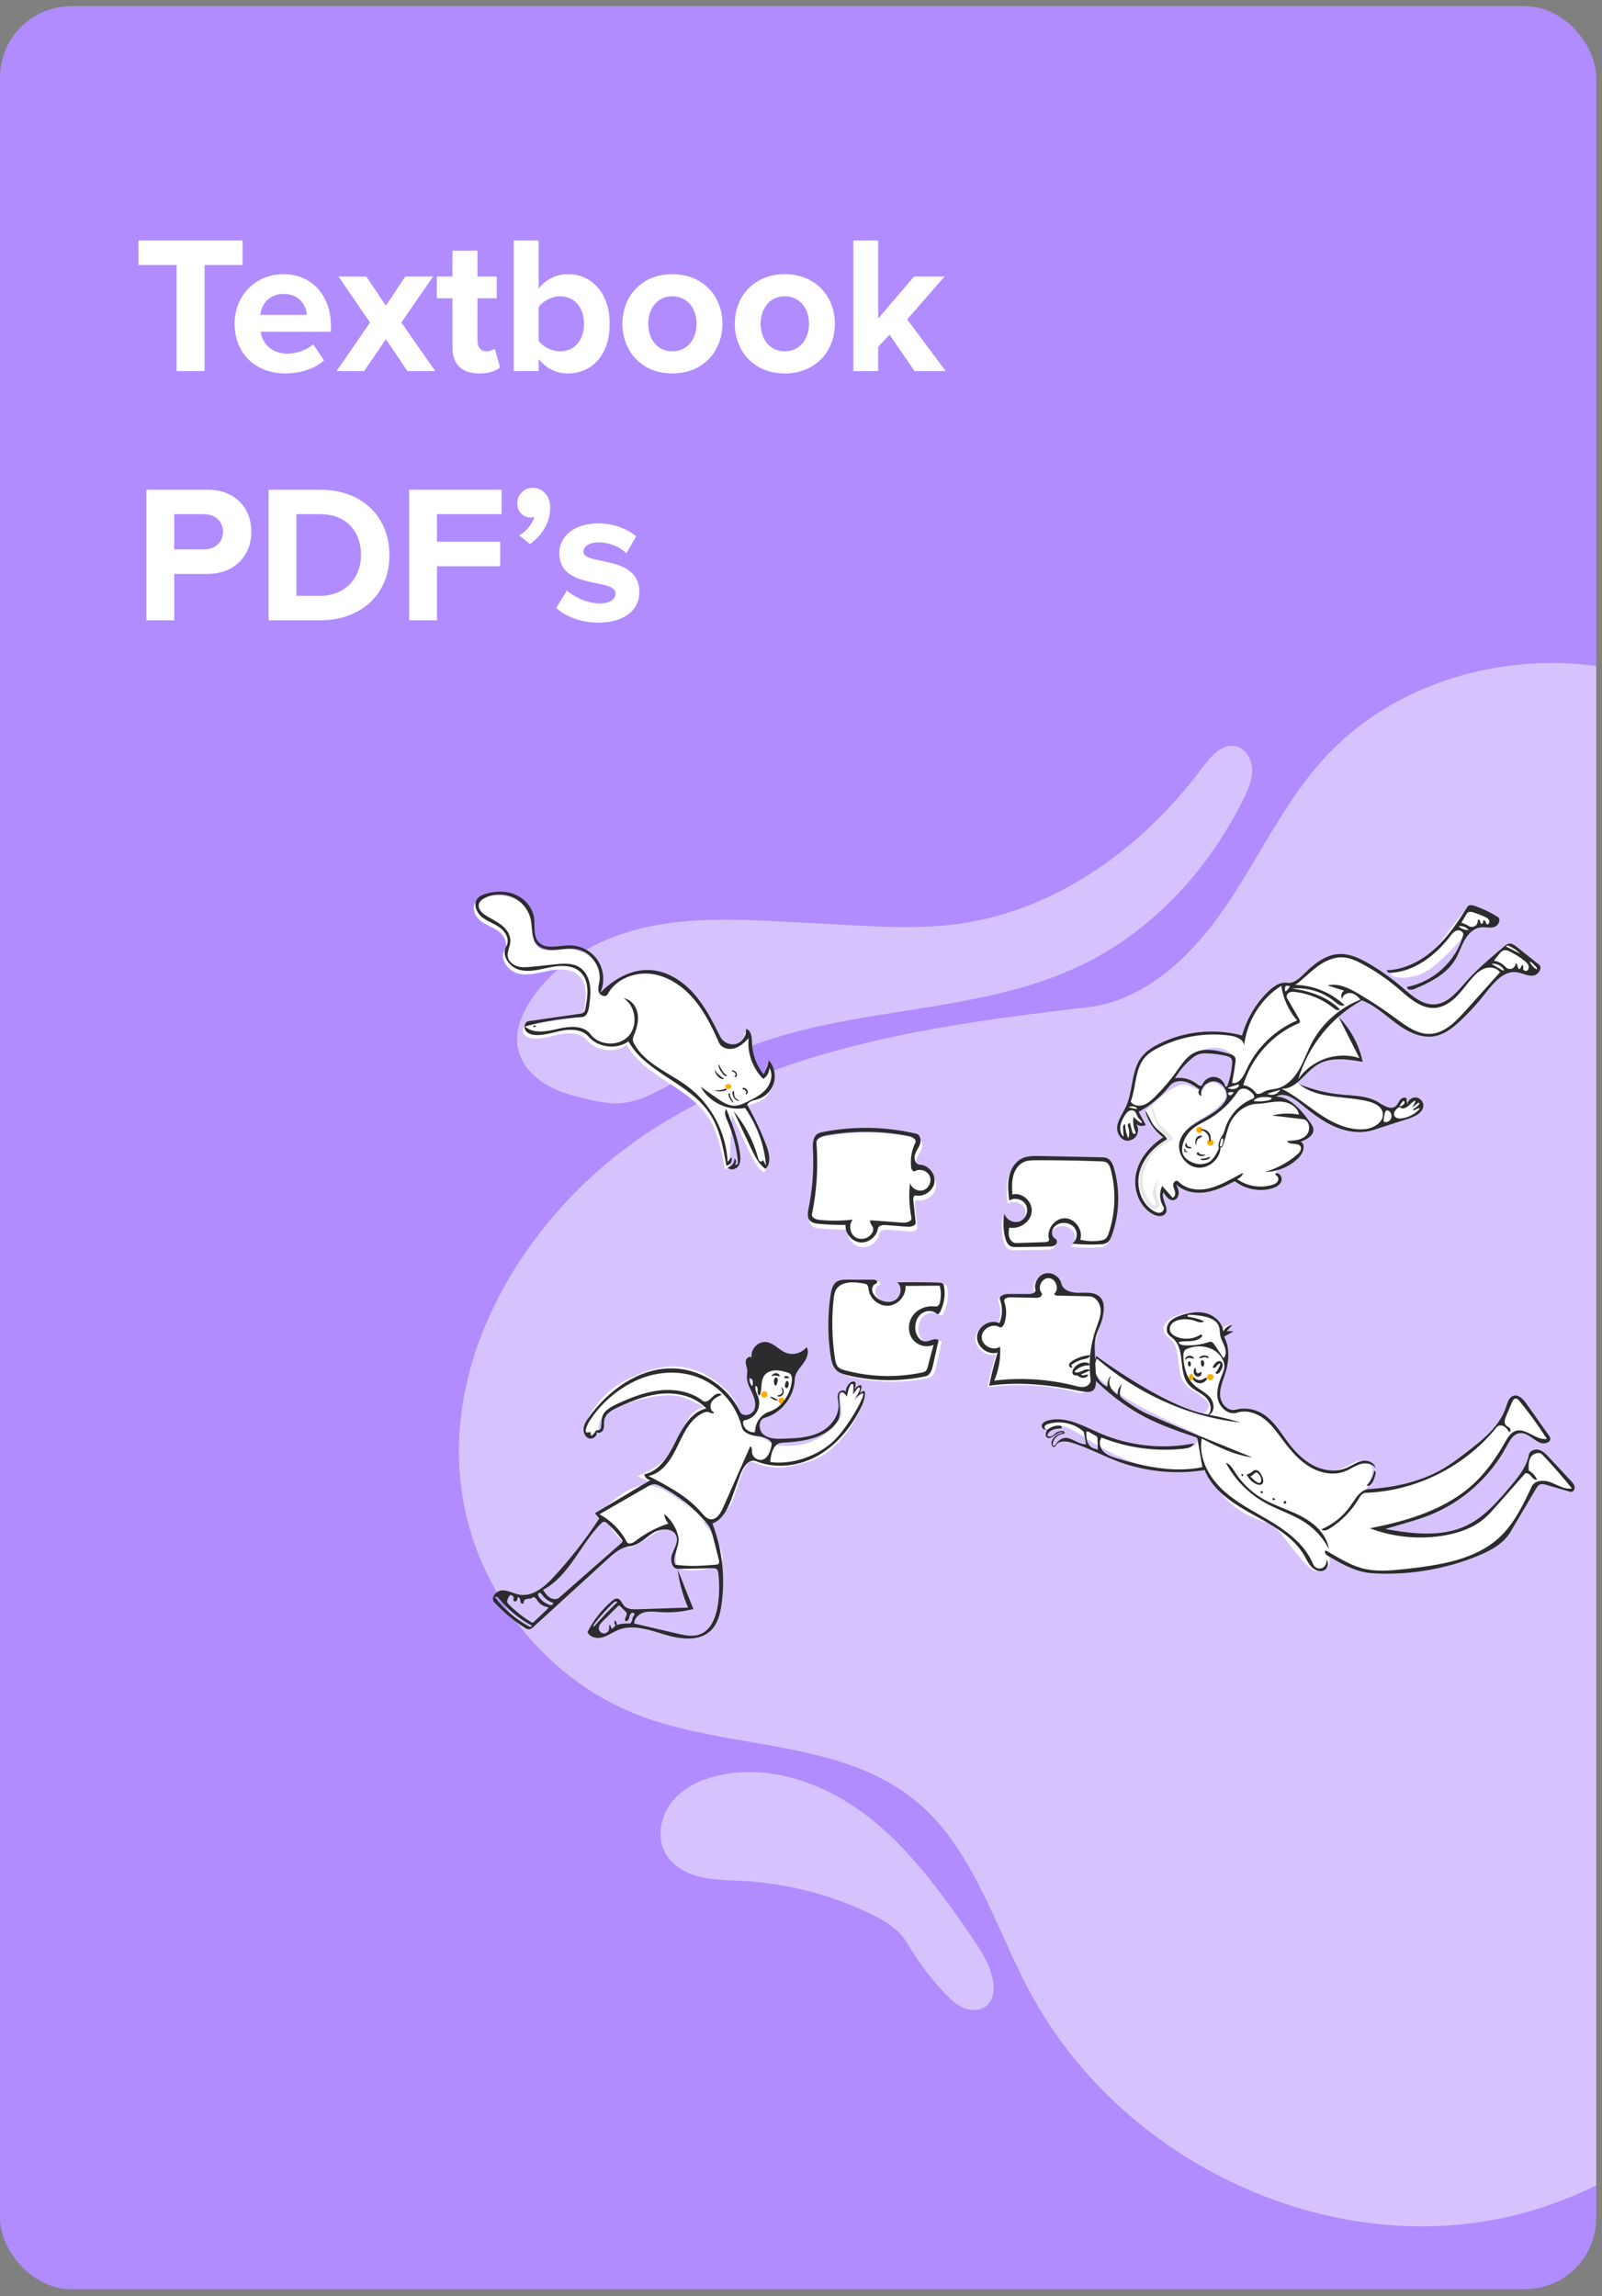 <svg xmlns="http://www.w3.org/2000/svg" width="180" height="258" fill="none" viewBox="0 0 180 258"><rect x="0" y="0" width="180" height="258" fill="#808080" stroke="none"/><g clip-path="url(#clip0)"><rect width="179.348" height="256.52" y=".696" fill="#B18CFE" rx="8"/><path fill="#fff" fill-opacity=".48" d="M206.687 204.742C205.619 225.94 188.938 245.15 168.491 249.282C148.043 253.414 125.664 242.424 115.7 223.779C114.601 221.721 113.622 219.563 112.643 217.406C110.115 211.835 107.588 206.266 102.994 202.434C97.747 198.059 91 196.888 84.185 195.706C79.858 194.956 75.502 194.201 71.487 192.617C61.807 188.799 54.291 179.754 52.196 169.402C48.8 152.626 59.555 135.498 73.897 126.546C88.238 117.593 105.472 115.1 122.188 113.178C128.582 112.444 133.777 107.537 137.487 102.183C138.923 100.11 140.215 97.933 141.506 95.756C143.55 92.311 145.592 88.87 148.199 85.856C159.238 73.097 179.795 70.944 193.855 80.119C207.916 89.293 214.645 108.159 210.906 124.731C210.262 127.586 209.348 130.365 208.434 133.144L208.434 133.145C207.559 135.805 206.684 138.466 206.045 141.193C204.681 147.022 204.42 153.054 204.265 159.044C204.08 166.186 204.036 173.346 204.693 180.459C204.922 182.934 205.235 185.405 205.548 187.876C206.26 193.49 206.971 199.102 206.687 204.742Z"/><path fill="#fff" fill-opacity=".48" d="M122.165 108.115C129.81 104.243 135.895 97.517 139.727 89.747C140.23 88.728 140.706 87.645 140.688 86.505C140.671 85.365 140.019 84.158 138.936 83.869C137.384 83.454 136.05 84.969 135.082 86.272C128.434 95.224 118.757 102.252 107.838 103.784C103.644 104.373 99.386 104.152 95.158 103.93L88.555 103.582C83.236 103.303 77.844 103.029 72.637 104.171C67.431 105.314 62.344 108.063 59.485 112.637C58.575 114.093 57.893 115.809 58.145 117.516C58.403 119.266 59.624 120.75 61.095 121.691C62.566 122.632 64.275 123.103 65.968 123.497C67.208 123.785 68.475 124.041 69.743 123.95C71.817 123.801 73.7 122.751 75.531 121.729C75.653 121.661 75.775 121.593 75.897 121.525C79.098 119.747 82.415 118.168 85.875 116.995C90.92 115.284 96.225 114.446 101.516 113.611C108.645 112.486 115.751 111.364 122.165 108.115Z"/><path fill="#fff" fill-opacity=".48" d="M82.405 211.288L82.409 211.289C82.721 211.301 83.032 211.314 83.343 211.33C88.256 211.591 93.118 212.817 97.582 214.922C99.284 215.725 101.008 216.729 101.964 218.373C103.147 220.406 104.566 222.296 106.184 223.991C106.811 224.648 107.491 225.291 108.329 225.627C109.167 225.963 110.201 225.932 110.881 225.331C111.707 224.6 111.76 223.304 111.506 222.22C111.089 220.445 110.049 218.898 109.019 217.404C105.641 212.501 102.085 207.599 97.384 203.999C92.683 200.398 86.617 198.219 80.863 199.462C78.876 199.892 76.907 200.767 75.59 202.341C74.272 203.915 73.752 206.284 74.701 208.113C75.453 209.563 76.979 210.456 78.541 210.858C79.8 211.182 81.104 211.235 82.405 211.288H82.405Z"/><path fill="#fff" fill-opacity=".48" d="M215.295 137.542C213.981 137.038 212.494 137.647 211.382 138.519C209.187 140.243 207.888 142.939 207.297 145.696C206.706 148.454 206.753 151.307 206.804 154.129L207.238 178.379C207.27 180.15 207.347 182.06 208.417 183.457C208.752 183.894 209.21 184.278 209.752 184.335C210.409 184.403 211.016 183.981 211.49 183.513C214.083 180.957 214.424 176.93 214.734 173.259L214.746 173.126C215.202 167.738 215.992 162.379 217.109 157.092C217.423 155.605 217.768 154.109 218.425 152.743C220.486 148.462 219.993 143.027 217.198 139.202C216.692 138.51 216.087 137.846 215.295 137.542Z"/><g clip-path="url(#clip1)"><path fill="#fff" d="M135.19 147.567C136.145 147.831 137 148.628 137.094 149.616C137.275 149.223 137.672 148.939 138.102 148.896L137.478 149.56L138.268 149.576L137.181 150.185C137.855 151.433 137.746 152.974 137.314 154.326C137.05 155.153 136.668 155.982 136.742 156.848C136.816 157.7 137.57 158.57 138.394 158.395L138.435 158.386C139.426 158.135 140.511 158.28 141.401 158.783C142.68 159.506 143.456 160.847 144.335 162.027C145.111 163.067 146.029 164.035 147.178 164.638C148.326 165.241 149.733 165.44 150.929 164.94C151.523 164.691 152.054 164.28 152.684 164.149C153.313 164.018 153.959 164.37 154.19 164.968C154.292 165.233 154.072 166.213 153.512 167.359C153.603 167.333 153.698 167.316 153.798 167.31C156.744 167.118 159.716 166.476 162.251 164.959C163.057 164.477 163.81 163.912 164.557 163.342L164.992 163.01L165.256 162.806C166.896 161.532 168.514 160.112 169.189 158.175L169.224 158.071L169.299 157.842C169.443 157.408 169.625 156.96 170.043 156.825C170.62 156.639 171.146 157.2 171.497 157.696L174.028 161.273C174.092 161.365 174.159 161.46 174.184 161.57C174.293 162.056 173.57 162.301 173.104 162.129C172.256 161.815 171.575 160.88 170.686 161.04C170.061 161.153 169.687 161.76 169.378 162.332L169.3 162.478C167.428 165.993 164.277 168.805 160.579 170.263C159.625 170.638 158.64 170.926 157.657 171.213L155.67 171.794L156.02 171.856C158.985 172.378 162.147 172.696 164.84 171.378C166.632 170.501 168.013 168.991 169.316 167.465L169.788 166.908L169.983 166.676C170.783 165.714 171.542 164.684 171.776 163.465C171.865 162.997 172.454 162.774 172.913 162.901C173.371 163.028 173.72 163.391 174.044 163.739L176.504 166.379C176.697 166.587 176.901 166.817 176.93 167.1C176.958 167.383 176.705 167.703 176.432 167.624L173.765 166.847C173.515 166.774 173.238 166.703 173.002 166.815C172.822 166.9 172.705 167.076 172.602 167.249L169.735 172.105C168.928 173.472 167.431 174.265 165.961 174.858C162.436 176.279 158.61 176.947 154.813 176.804C154.4 176.789 153.987 176.764 153.58 176.699C152.048 176.457 150.664 175.676 149.325 174.886C149.56 175.747 149.351 176.474 147.956 176.529C146.72 176.578 143.694 171.476 142.753 171.212C137.616 169.767 136.772 166.916 135.122 164.968C135.122 164.968 131.787 165.4 129.585 164.94C124.423 163.861 120.954 160.541 119.704 160.33C118.453 160.118 117.629 160.922 117.243 160.435V160.081C117.302 159.984 117.9 159.424 119.605 159.788C121.985 160.296 125.79 162.213 128.696 162.571C131.747 162.947 134.331 162.449 134.317 162.366C134.288 162.196 135.055 161.472 134.442 161.106C133.829 160.741 124.935 157.161 123.002 154.178L122.979 154.14C122.646 153.587 122.394 152.212 123.063 152.842L123.25 152.509C123.97 153.19 126.335 154.746 128.791 156.281C131.388 157.904 135.055 158.943 135.122 158.897C136.616 157.884 135.291 157.15 135.044 156.934C134.465 156.43 133.696 156.155 133.197 155.571C132 154.17 132.855 151.664 131.487 150.431C131.28 150.244 131.029 150.097 130.879 149.862C130.622 149.459 130.748 148.898 131.059 148.536C131.371 148.173 131.826 147.971 132.276 147.813C133.211 147.486 134.236 147.303 135.19 147.567Z"/><path fill="#FFAB01" d="M135.992 155.085C136.187 155.085 136.345 154.926 136.345 154.731C136.345 154.536 136.187 154.377 135.992 154.377C135.797 154.377 135.639 154.536 135.639 154.731C135.639 154.926 135.797 155.085 135.992 155.085Z"/><path fill="#FFAB01" d="M133.841 155.085C133.986 155.085 134.103 154.926 134.103 154.731C134.103 154.536 133.986 154.377 133.841 154.377C133.696 154.377 133.579 154.536 133.579 154.731C133.579 154.926 133.696 155.085 133.841 155.085Z"/><path fill="#fff" d="M121.051 156.446C117.77 155.596 114.321 155.399 110.965 155.872C111.219 154.614 111.536 153.369 111.917 152.144C110.825 152.497 109.535 151.494 109.606 150.345C109.677 149.196 111.079 148.359 112.12 148.844C112.477 148.018 112.5 147.051 112.181 146.208C112.029 145.803 112.637 145.57 113.068 145.57L115.451 145.569C115.784 145.569 116.248 145.414 116.166 145.09C115.97 144.323 116.496 143.447 117.263 143.261C118.017 143.079 118.866 143.597 119.061 144.347L119.071 144.389C119.252 145.195 120.269 145.451 121.093 145.435L121.503 145.425C122.215 145.41 122.957 145.433 123.434 145.933C124.004 146.53 123.877 147.482 123.689 148.293L123.676 148.347C123.41 149.473 123.126 150.594 122.825 151.711C123.41 156.435 121.961 156.682 121.051 156.446Z"/><path fill="#fff" d="M93.683 152.503C93.335 150.232 93.335 147.909 93.684 145.638L93.702 145.529C93.788 145.013 93.94 144.469 94.37 144.186C94.691 143.973 95.097 143.957 95.484 143.957L98.448 143.965C98.582 143.966 98.73 143.971 98.832 144.06C98.933 144.149 98.93 144.354 98.8 144.39C98.49 144.476 98.311 144.835 98.349 145.156C98.387 145.477 98.595 145.755 98.839 145.965C99.422 146.468 100.327 146.646 100.972 146.227C101.617 145.809 101.769 144.73 101.158 144.263C102.542 144.235 103.927 144.239 105.311 144.276L105.83 144.291C105.998 144.297 106.183 144.31 106.301 144.431C106.389 144.521 106.418 144.653 106.437 144.777C106.591 145.738 106.423 146.748 105.968 147.607C105.895 147.744 105.727 147.895 105.613 147.791C105.126 147.348 104.308 147.408 103.811 147.838C103.313 148.268 103.121 148.982 103.209 149.635C103.293 150.263 103.75 150.934 104.381 150.903C104.879 150.878 105.432 150.442 105.807 150.769L105.174 153.606C105.062 154.11 104.86 154.708 104.356 154.816C101.449 155.44 98.401 155.392 95.515 154.679L95.374 154.644C95.024 154.552 94.675 154.433 94.402 154.198C93.926 153.79 93.778 153.123 93.683 152.503Z"/><path fill="#fff" d="M116.49 130.241L123.516 130.383L123.63 130.386C123.841 130.392 124.054 130.411 124.244 130.5C124.673 130.701 124.87 131.196 125.001 131.653C125.698 134.091 125.612 136.749 124.758 139.137L124.722 139.235C124.611 139.528 124.466 139.821 124.204 139.987C123.988 140.123 123.725 140.151 123.469 140.165L123.414 140.168C122.369 140.217 121.321 140.19 120.28 140.087C120.822 139.753 120.959 138.938 120.615 138.401C120.271 137.864 119.544 137.64 118.932 137.815C118.558 137.921 118.211 138.177 118.076 138.541C117.941 138.906 118.071 139.375 118.416 139.553C118.655 139.676 118.614 140.064 118.405 140.233C118.196 140.402 117.905 140.414 117.637 140.418L114.113 140.475C113.848 140.48 113.569 140.481 113.336 140.353C113.007 140.173 112.855 139.784 112.762 139.419C112.538 138.538 112.507 137.608 112.674 136.714C112.874 137.42 113.742 137.849 114.422 137.578C115.102 137.308 115.44 136.399 115.104 135.748C114.767 135.096 113.832 134.849 113.219 135.251L113.194 135.023C113.106 134.225 113.038 133.416 113.19 132.63C113.358 131.769 113.835 130.923 114.618 130.532C115.189 130.247 115.849 130.231 116.49 130.241Z"/><path fill="#fff" d="M95.183 138.166C94.194 138.17 93.205 138.129 92.219 138.044L92.124 138.035C91.77 138 91.4 137.929 91.169 137.665C90.857 137.31 90.933 136.775 91.027 136.306L91.036 136.259C91.455 134.203 91.62 132.095 91.525 129.998L91.508 129.637C91.481 128.987 91.523 128.25 92.061 127.915C92.225 127.814 92.415 127.766 92.605 127.728L92.668 127.716C96.115 127.042 99.705 127.11 103.124 127.914C103.575 128.02 103.7 128.632 103.551 129.071C103.401 129.51 103.081 129.879 102.961 130.327C102.841 130.775 103.061 131.381 103.523 131.395C104.485 131.426 105.3 132.406 105.171 133.362C105.042 134.319 104.011 135.044 103.067 134.854C102.846 134.81 102.767 135.138 102.792 135.363L103.061 137.86C103.105 138.267 102.528 138.396 102.121 138.364L99.743 138.179C99.37 138.15 98.869 138.214 98.811 138.585C98.668 139.51 97.723 140.232 96.796 140.124C95.87 140.017 95.113 139.099 95.183 138.166Z"/><path fill="#fff" fill-rule="evenodd" d="M88.784 153.532C89.048 153.596 89.425 153.711 89.404 153.961C88.982 159.002 87.165 158.075 85.545 159.52C85.116 159.902 84.861 160.806 84.677 160.826C85.359 161.142 86.348 162.409 88.051 162.467C92.797 162.629 94.524 159.156 94.524 159.156C94.636 158.043 94.073 156.038 94.775 156.599C95.261 156.987 95.165 155.099 95.828 155.286C96.027 155.343 95.679 156.598 95.828 156.673C95.91 156.715 96.031 156.373 96.243 156.1C96.42 155.873 96.693 155.705 96.749 155.755C96.787 155.788 96.751 156.113 96.591 156.387C96.368 156.773 95.994 157.145 96.046 157.207C96.104 157.275 97.09 156.354 97.15 156.435C97.549 156.969 95.021 163.114 90.755 164.275L90.417 164.366C87.93 165.028 86.886 165.119 84.582 164.275C83.49 163.874 82.81 167.612 82.203 168.856C81.819 169.642 79.957 171.567 79.106 170.985C77.984 170.217 77.07 168.787 76.115 168.064L76.053 168.019C75.403 167.551 73.931 166.841 71.638 165.888L71.741 165.841C72.22 165.623 73.452 165.089 74.398 164.275C75.742 163.117 76.47 160.631 77.407 159.29C78.333 157.966 79.574 158.161 78.825 157.927C78.825 157.927 76.926 156.918 76.053 156.826C73.138 156.517 69.338 157.899 68.122 158.789C66.454 160.011 68.111 161.809 65.806 160.928C65.038 160.634 67.097 156.829 69.937 155.286C73.885 153.142 77.617 152.552 81.36 155.966C82.883 157.355 83.034 158.592 83.442 159.535L83.359 159.303C87.873 159.005 81.109 154.472 86.756 153.338C87.349 153.219 87.972 153.343 88.566 153.481L88.784 153.532Z" clip-rule="evenodd"/><path fill="#FFAB01" d="M85.876 157.031C86.071 157.031 86.229 156.873 86.229 156.678C86.229 156.482 86.071 156.324 85.876 156.324C85.682 156.324 85.524 156.482 85.524 156.678C85.524 156.873 85.682 157.031 85.876 157.031Z"/><path fill="#FFAB01" d="M87.818 157.739C88.013 157.739 88.171 157.581 88.171 157.385C88.171 157.19 88.013 157.032 87.818 157.032C87.623 157.032 87.465 157.19 87.465 157.385C87.465 157.581 87.623 157.739 87.818 157.739Z"/><path fill="#fff" fill-rule="evenodd" d="M67.329 170.404C71.154 173.06 66.26 169.391 70.44 173.763C71.284 174.646 75.558 169.603 75.998 172.592C76.159 173.682 75.808 174.817 76.022 175.898C76.222 176.907 80.596 176.301 80.934 175.86C82.159 174.261 78.347 170.153 77.548 169.496C73.087 165.832 71.615 166.086 67.448 169.877L67.329 170.404Z" clip-rule="evenodd"/><path fill="#fff" fill-rule="evenodd" d="M166.844 104.006C167.595 104.096 168.292 104.179 168.292 103.302C168.292 103.094 165.767 101.261 165.019 101.967C164.057 102.874 163.292 103.915 162.552 104.924C160.998 107.04 159.55 109.013 156.597 109.307L156.561 109.311C155.417 109.45 157.549 110.468 159.944 109.307C161.591 108.508 163.782 105.982 164.822 104.782C165.095 104.468 165.288 104.245 165.373 104.168L165.394 104.149C165.749 103.875 166.31 103.942 166.844 104.006ZM170.407 106.379L172.905 108.368C173.392 108.756 172.822 109.591 172.202 109.631C171.842 109.654 171.497 109.543 171.15 109.431C170.899 109.351 170.647 109.27 170.388 109.239C168.921 109.065 167.802 110.451 166.892 111.618C166.06 112.684 165.149 113.689 164.169 114.621L164.037 114.746L163.899 114.873C163.111 115.592 162.227 116.243 161.187 116.43C159.656 116.706 158.135 115.92 156.884 114.992C156.579 114.766 156.28 114.528 155.98 114.291C155.051 113.555 154.121 112.817 153.019 112.404C152.065 112.926 151.171 113.558 150.356 114.277L150.392 114.249C151.762 115.625 152.719 117.409 153.111 119.313L152.849 119.267L152.676 119.238C151.058 118.965 149.325 118.804 147.957 119.673C147.475 119.979 147.046 120.406 146.62 120.829C146.325 121.123 146.031 121.415 145.724 121.662C145.802 121.709 145.882 121.757 145.963 121.807C147.477 122.428 149.081 122.826 150.708 122.983C150.957 123.007 151.209 123.026 151.461 123.046C152.628 123.135 153.81 123.225 154.808 123.812L155.158 124.022C155.72 124.355 156.345 124.673 156.815 124.287C156.95 124.176 157.039 124.024 157.128 123.871C157.182 123.778 157.236 123.684 157.301 123.6C157.473 123.377 157.814 123.22 158.028 123.403L158.114 124.085C158.177 123.646 158.599 123.29 159.041 123.302C159.483 123.314 159.885 123.694 159.923 124.135C159.993 124.937 159.087 125.416 158.318 125.672L154.332 126.96C152.907 127.42 151.328 127.182 149.955 126.585C148.677 126.029 147.549 125.184 146.471 124.295L146.233 124.097C145.419 123.418 144.319 122.68 143.395 123.2C145 123.298 146.17 124.684 147.127 125.996L147.219 126.122C147.374 126.336 147.533 126.562 147.572 126.824C147.679 127.557 146.849 128.043 146.148 128.276C146.738 128.593 146.446 129.515 145.988 130.006C145.322 130.72 144.449 131.234 143.508 131.489L143.423 131.787C143.417 131.807 143.415 131.817 143.415 131.818C143.859 131.787 144.133 132.385 143.952 132.792C143.771 133.2 143.325 133.417 142.897 133.538C141.486 133.938 139.893 133.623 138.74 132.715L138.515 132.832C137.541 133.338 136.533 133.808 135.451 133.967C134.285 134.139 133.001 133.898 132.158 133.072L132.213 133.194C132.333 133.459 132.44 133.733 132.444 134.022C132.448 134.355 132.276 134.715 131.961 134.822C131.442 134.999 130.988 134.442 130.718 133.963C130.571 134.332 130.723 134.747 130.871 135.15C131.04 135.611 131.203 136.056 130.91 136.401C130.604 136.76 130.024 136.668 129.603 136.456C128.026 135.663 127.285 133.667 127.627 131.931C127.969 130.196 129.213 128.743 130.694 127.783C129.689 127.044 128.953 125.943 128.653 124.729C128.733 124.832 129.089 124.5 129.596 124.028C130.523 123.164 131.951 121.832 133.106 121.845C133.327 121.847 133.684 122.019 134.033 122.187H134.034C134.287 122.308 134.536 122.428 134.727 122.481C134.743 122.46 134.763 122.442 134.785 122.425L134.566 122.268C134.127 121.955 133.668 121.661 133.148 121.531C132.541 121.38 131.823 121.504 131.436 121.997C130.491 123.202 129.293 124.207 127.943 124.928L128.743 126.41C128.413 126.568 128.001 126.539 127.694 126.339L127.656 126.313L127.68 126.343C128.14 126.946 127.735 127.997 126.981 128.116C126.216 128.438 125.444 127.476 125.519 126.647C125.572 126.066 125.859 125.551 126.146 125.035C126.269 124.814 126.392 124.594 126.497 124.368C126.851 123.606 127.006 122.758 127.161 121.916C127.373 120.762 127.583 119.619 128.299 118.717C128.801 118.085 129.504 117.646 130.225 117.285C133.085 115.856 136.47 115.514 139.558 116.343C140.084 114.453 141.126 112.712 142.541 111.358L142.626 111.278C143.167 110.778 143.84 110.331 144.559 110.413L144.615 110.421C145.328 110.53 145.948 109.978 146.467 109.467L146.626 109.31L146.752 109.189C147.78 108.204 148.974 107.295 150.379 107.197C151.629 107.109 152.826 107.685 153.905 108.324C155.126 109.047 156.287 109.871 157.373 110.785L157.564 110.947L157.62 110.995L157.682 111.049L157.717 111.079C158.741 111.962 159.862 112.927 161.195 112.847C162.562 112.765 163.561 111.627 164.481 110.578L164.481 110.578L164.481 110.578C164.556 110.493 164.629 110.409 164.703 110.326C165.838 109.045 167.13 107.917 168.438 106.812L168.999 106.34C169.169 106.197 169.352 106.048 169.572 106.02C169.881 105.979 170.163 106.185 170.407 106.379ZM145.703 128.098C145.425 128.043 145.046 128.067 144.566 128.171C144.882 128.172 145.148 128.166 145.365 128.154C145.469 128.141 145.573 128.125 145.676 128.104L145.703 128.098ZM135.414 121.963C135.516 121.859 135.623 121.749 135.741 121.655C135.962 121.538 136.21 121.479 136.46 121.503C137.307 121.584 137.948 122.486 137.837 123.332C137.39 124.442 136.285 125.076 135.191 125.702C134.517 126.088 133.848 126.472 133.34 126.962C133.468 126.752 133.607 126.584 133.749 126.48C134.19 126.158 134.652 125.879 135.087 125.616L135.087 125.616C135.452 125.394 135.799 125.184 136.1 124.97C136.572 124.633 136.89 124.312 137.136 124.063C137.324 123.873 137.47 123.725 137.612 123.644C137.624 123.638 138.157 122.553 136.868 121.845C135.894 121.31 135.461 121.986 135.227 122.35C135.152 122.468 135.097 122.553 135.052 122.553C135.041 122.553 135.024 122.552 135.004 122.548C135.036 122.433 135.085 122.321 135.148 122.217C135.235 122.148 135.323 122.058 135.414 121.963ZM135.69 121.684C135.468 121.812 135.278 121.999 135.148 122.217L135.116 122.241C135.051 122.288 134.987 122.322 134.921 122.338C134.787 122.37 134.468 122.124 134.197 121.916C134.036 121.792 133.891 121.681 133.815 121.651C133.309 121.452 133.25 121.449 132.899 121.433C132.84 121.43 132.773 121.426 132.693 121.422L132.548 121.413C132.516 121.411 132.481 121.409 132.444 121.408H132.444C132.153 121.396 131.735 121.378 131.818 121.151C133.312 117.099 139.692 116.217 138.637 120.798C138.55 121.177 138.321 121.508 138.092 121.84C137.977 122.006 137.863 122.172 137.766 122.343C137.354 121.756 136.904 121.446 136.418 121.414C136.147 121.396 135.93 121.506 135.741 121.655L135.69 121.684ZM147.262 118.048L147.264 118.045C146.913 118.715 146.536 119.52 146.133 120.462C146.436 119.625 146.815 118.817 147.262 118.048ZM150.107 118.665L150.058 118.667C149.669 118.683 149.32 118.742 149.01 118.842C148.668 118.954 148.302 119.14 147.915 119.401C148.593 119.025 149.341 118.773 150.107 118.665Z" clip-rule="evenodd"/><path fill="#E5E5EA" fill-rule="evenodd" d="M130.2 135.639C129.894 135.998 129.451 135.883 129.045 135.485C128.195 134.654 127.853 133.051 128.195 131.316C128.536 129.58 129.867 128.865 131.349 127.906C130.684 127.631 129.48 125.89 129.359 124.198C129.769 124.728 129.79 125.68 130.2 126.21C130.589 126.714 131.366 127.326 131.755 127.829C131.804 127.894 131.847 128.002 131.777 128.042C130.356 128.851 129.436 129.118 128.598 131.316C127.761 133.513 129.461 135.545 129.687 135.485C129.966 135.412 129.867 135.041 129.707 134.801C129.256 134.124 129.685 133.22 130.053 132.494C130.25 132.715 129.777 133.349 129.877 134.008C129.974 134.652 130.472 135.32 130.2 135.639Z" clip-rule="evenodd"/><path fill="#FFAB01" d="M135.992 128.717C136.187 128.717 136.345 128.559 136.345 128.364C136.345 128.168 136.187 128.01 135.992 128.01C135.797 128.01 135.639 128.168 135.639 128.364C135.639 128.559 135.797 128.717 135.992 128.717Z"/><path fill="#FFAB01" d="M134.757 127.301C134.952 127.301 135.11 127.143 135.11 126.948C135.11 126.753 134.952 126.594 134.757 126.594C134.562 126.594 134.404 126.753 134.404 126.948C134.404 127.143 134.562 127.301 134.757 127.301Z"/><path fill="#fff" d="M81.979 130.424C82.183 130.805 81.862 131.351 81.43 131.358C81.06 129.272 80.661 127.114 79.457 125.373C77.152 122.041 72.402 120.946 70.429 117.405C69.085 118.364 67.03 118.12 65.948 116.872C65.274 116.096 64.101 116.001 63.09 116.174C62.078 116.347 61.091 116.73 60.065 116.697C59.621 116.683 59.136 116.563 58.877 116.2C58.618 115.837 58.768 115.198 59.208 115.135C61.128 114.86 63.047 114.584 64.967 114.309C65.117 114.287 65.277 114.261 65.392 114.16C65.521 114.046 65.562 113.864 65.596 113.695C65.873 112.292 66.074 110.62 65.044 109.631C64.19 108.812 62.843 108.84 61.684 109.069C60.524 109.297 59.329 109.674 58.187 109.372C57.044 109.07 56.088 107.708 56.704 106.697C57.117 106.02 56.652 105.116 56.015 104.645C55.379 104.173 54.587 103.94 53.97 103.443C53.353 102.946 52.961 101.986 53.453 101.364C53.669 101.09 54.007 100.946 54.339 100.841C55.438 100.494 56.663 100.467 57.722 100.922C58.781 101.377 59.641 102.351 59.813 103.494C59.954 104.424 59.687 105.507 60.301 106.219C61.103 107.151 62.585 106.628 63.812 106.617C65.067 106.605 66.308 107.273 66.993 108.327C67.678 109.382 67.785 110.79 67.267 111.937C68.725 110.449 70.689 109.308 72.767 109.386C74.686 109.458 76.45 110.565 77.734 111.998C79.018 113.431 79.894 115.176 80.752 116.899C81.072 117.541 81.884 117.888 82.568 117.677C83.251 117.465 83.726 116.719 83.63 116.008C84.226 116.138 84.288 116.946 84.306 117.558C84.345 118.842 84.809 120.11 85.608 121.115C85.875 120.621 86.079 120.092 86.213 119.546C86.796 120.219 87.013 121.191 86.772 122.049C86.531 122.907 85.839 123.622 84.992 123.89C84.541 124.033 83.99 124.101 83.766 124.519C84.611 126.004 85.338 127.556 85.938 129.157C86.26 130.015 86.492 131.119 85.815 131.736C85.032 131.156 84.588 130.237 84.172 129.355C83.525 127.978 82.877 126.602 82.229 125.226"/><path fill="#2C2C2E" fill-rule="evenodd" d="M84.115 116.648C83.945 118.314 84.567 120.045 85.759 121.219C86.183 120.962 86.455 120.469 86.446 119.971C86.892 120.707 86.642 121.705 86.087 122.363C85.532 123.02 84.735 123.415 83.962 123.791C83.52 124.007 83.06 124.226 82.568 124.241C81.817 124.264 81.145 123.811 80.531 123.377L78.73 122.104C79.661 123.845 81.778 124.859 83.713 124.489C85.059 126.382 85.883 128.644 86.071 130.961L85.709 130.291C85.706 130.283 85.701 130.275 85.696 130.267L85.709 130.291C85.761 130.42 85.558 130.562 85.421 130.495C85.275 130.425 85.22 130.249 85.177 130.093C84.647 128.166 83.698 126.357 82.415 124.828L84.358 128.957C84.773 129.839 85.218 130.758 86.001 131.338C86.678 130.722 86.446 129.617 86.124 128.759C85.524 127.159 84.797 125.606 83.951 124.121C84.133 123.782 84.531 123.673 84.915 123.568H84.915V123.568H84.916C85.004 123.544 85.093 123.519 85.177 123.493C86.025 123.225 86.717 122.509 86.958 121.651C87.199 120.794 86.981 119.821 86.398 119.149C86.264 119.695 86.06 120.223 85.793 120.718C84.994 119.713 84.531 118.445 84.492 117.16C84.474 116.549 84.412 115.741 83.816 115.611C83.912 116.322 83.437 117.068 82.753 117.279C82.07 117.491 81.258 117.143 80.938 116.501C80.079 114.778 79.203 113.033 77.92 111.6C76.636 110.167 74.872 109.06 72.953 108.988C70.874 108.91 68.911 110.051 67.453 111.539C67.971 110.392 67.864 108.984 67.179 107.93C66.494 106.875 65.253 106.208 63.998 106.219C63.679 106.222 63.344 106.26 63.008 106.297C62.047 106.404 61.08 106.511 60.486 105.822C60.067 105.334 60.059 104.674 60.051 104.008C60.047 103.7 60.044 103.39 59.999 103.096C59.827 101.954 58.967 100.979 57.908 100.524C56.849 100.069 55.624 100.096 54.525 100.444C54.193 100.549 53.855 100.693 53.639 100.966C53.147 101.589 53.539 102.548 54.156 103.045C54.48 103.307 54.853 103.496 55.227 103.684C55.563 103.854 55.899 104.023 56.201 104.247C56.837 104.719 57.303 105.622 56.89 106.3C56.274 107.311 57.23 108.672 58.372 108.974C59.317 109.224 60.297 109.01 61.264 108.799C61.466 108.755 61.669 108.711 61.87 108.671C63.029 108.442 64.376 108.414 65.23 109.234C66.259 110.223 66.059 111.895 65.781 113.297C65.748 113.467 65.707 113.649 65.578 113.763C65.463 113.864 65.303 113.889 65.152 113.911L59.394 114.737C58.953 114.801 58.804 115.44 59.063 115.803C59.322 116.166 59.806 116.286 60.251 116.3C60.931 116.321 61.595 116.16 62.26 115.999C62.597 115.917 62.935 115.835 63.275 115.777C64.286 115.603 65.46 115.699 66.133 116.475C67.216 117.722 69.271 117.967 70.614 117.008C71.653 118.871 73.46 120.057 75.275 121.248C76.91 122.32 78.551 123.397 79.643 124.976C80.847 126.716 81.246 128.875 81.615 130.96C82.047 130.954 82.368 130.408 82.164 130.026L81.758 130.563C81.608 127.276 79.934 124.09 77.315 122.108C76.667 121.617 75.955 121.187 75.246 120.758C73.686 119.814 72.134 118.875 71.27 117.308C71.193 117.167 71.12 117.017 71.108 116.857C71.092 116.653 71.172 116.457 71.251 116.268L71.262 116.241C71.573 115.484 71.79 114.653 71.638 113.848C71.485 113.043 70.881 112.283 70.073 112.162C71.44 113.039 71.72 115.215 70.62 116.412C69.52 117.609 67.334 117.505 66.351 116.209C65.564 115.17 63.99 115.298 62.722 115.592C61.455 115.887 59.963 116.195 58.984 115.336C61.078 114.758 63.233 114.403 65.402 114.277C65.918 114.247 66.121 113.601 66.191 113.086C66.298 112.296 66.405 111.493 66.287 110.704C66.17 109.915 65.796 109.128 65.129 108.694C64.327 108.173 63.292 108.254 62.342 108.354L59.817 108.619C59.273 108.676 58.714 108.732 58.187 108.586C57.659 108.441 57.163 108.047 57.062 107.508C56.998 107.167 57.095 106.832 57.193 106.494C57.264 106.251 57.335 106.006 57.346 105.757C57.379 105.047 56.922 104.397 56.367 103.957C56.027 103.687 55.648 103.474 55.268 103.262C55.028 103.127 54.788 102.993 54.558 102.843C54.124 102.563 53.679 102.109 53.8 101.606C53.877 101.284 54.167 101.06 54.459 100.906C55.446 100.385 56.678 100.361 57.683 100.845C58.688 101.328 59.441 102.307 59.653 103.404C59.706 103.675 59.729 103.958 59.753 104.24C59.808 104.893 59.862 105.542 60.269 106.033C60.755 106.618 61.595 106.766 62.353 106.73C62.614 106.717 62.874 106.688 63.134 106.659C63.632 106.603 64.13 106.547 64.625 106.61C66.291 106.82 67.603 108.558 67.353 110.223C67.34 110.315 67.322 110.408 67.304 110.501C67.24 110.833 67.176 111.168 67.289 111.48C67.434 111.88 68.068 112.093 68.269 111.718C69.168 110.041 71.231 109.196 73.117 109.417C75.004 109.639 76.692 110.778 77.93 112.222C79.168 113.666 80.011 115.403 80.779 117.145C81.05 117.758 81.856 117.981 82.499 117.798C83.143 117.615 83.654 117.133 84.115 116.648ZM80.735 119.571C80.754 119.568 80.796 119.652 80.86 119.777C81.017 120.086 81.305 120.652 81.685 120.824C81.668 120.984 81.417 120.898 81.312 120.776C81.016 120.428 80.701 120.028 80.735 119.571ZM81.631 122.316C81.827 122.604 80.654 122.748 80.264 122.496C80.332 122.483 80.423 122.49 80.523 122.498C80.642 122.507 80.775 122.518 80.901 122.496C81.085 122.465 81.263 122.409 81.397 122.366C81.528 122.324 81.617 122.296 81.631 122.316ZM81.35 121.246C80.883 121.327 80.309 120.703 80.309 120.116C80.443 120.55 80.922 120.894 81.186 121.084C81.32 121.181 81.4 121.238 81.35 121.246ZM83.023 123.7C82.401 123.7 82.119 122.648 82.401 122.581C82.469 122.55 82.472 122.644 82.477 122.783C82.481 122.929 82.488 123.126 82.573 123.278C82.667 123.448 82.867 123.561 82.983 123.627C83.071 123.677 83.112 123.7 83.023 123.7ZM83.717 122.268C83.853 122.343 83.978 122.46 84.013 122.612C84.049 122.765 83.964 122.949 83.811 122.981C83.763 122.911 83.789 122.866 83.816 122.819C83.857 122.749 83.9 122.674 83.717 122.505C83.639 122.434 83.55 122.403 83.487 122.381C83.438 122.365 83.406 122.353 83.407 122.333C83.415 122.207 83.606 122.206 83.717 122.268ZM82.552 120.897C82.521 120.918 82.5 120.933 82.518 120.95C82.574 121.002 82.641 121.027 82.707 120.989C82.757 120.96 82.783 120.901 82.794 120.844C82.861 120.525 82.525 120.196 82.209 120.27C82.237 120.344 82.291 120.368 82.356 120.397C82.431 120.43 82.522 120.47 82.606 120.602C82.719 120.78 82.615 120.852 82.552 120.897ZM82.445 123.902C82.079 123.794 81.717 122.927 81.912 122.861C82.034 122.82 82.033 122.827 82.026 122.895C82.019 122.958 82.008 123.073 82.079 123.251C82.168 123.472 82.293 123.652 82.372 123.766C82.427 123.844 82.46 123.892 82.445 123.902ZM166.358 104.203C165.572 104.3 164.952 104.936 164.561 105.627C164.372 105.961 164.22 106.315 164.069 106.669C163.908 107.047 163.746 107.424 163.539 107.778C162.549 109.466 160.668 110.389 158.866 111.143C158.556 111.273 158.011 111.211 158.108 110.888C161.059 110.327 163.598 107.984 164.403 105.083C164.498 104.741 164.054 104.452 163.712 104.543C163.403 104.625 163.182 104.883 162.983 105.14L162.921 105.221C161.278 107.365 158.919 109.177 156.225 109.294C156.034 109.302 155.762 109.185 155.845 109.014C157.84 108.947 159.721 107.959 161.203 106.617C162.684 105.275 163.814 103.594 164.871 101.895C165.034 101.633 165.427 101.689 165.719 101.789C166.616 102.095 167.476 102.509 168.276 103.018C168.705 103.292 168.365 104.021 167.877 104.164C167.596 104.246 167.303 104.226 167.009 104.206C166.791 104.191 166.573 104.176 166.358 104.203ZM165.592 102.53L165.523 102.509C165.313 102.449 165.079 102.415 164.91 102.546C164.844 102.597 164.797 102.667 164.754 102.738L164.193 103.687C164.488 103.756 164.77 103.877 165.023 104.043C165.23 104.179 165.514 104.184 165.726 104.056C165.937 103.928 166.065 103.672 166.041 103.426C166.032 103.334 166.182 103.309 166.245 103.376C166.292 103.427 166.306 103.496 166.32 103.565C166.324 103.589 166.329 103.612 166.335 103.635C166.359 103.724 166.432 103.82 166.522 103.802C166.614 103.715 166.664 103.585 166.655 103.459C166.688 103.328 166.891 103.445 166.922 103.576C166.953 103.706 167.012 103.892 167.142 103.857C167.332 103.81 167.392 103.544 167.299 103.371C167.207 103.198 167.02 103.1 166.842 103.017C166.436 102.828 166.018 102.666 165.592 102.53ZM163.885 104.074C164.178 104.369 164.605 104.527 165.019 104.492C164.765 104.171 164.333 104.004 163.93 104.066L163.885 104.074ZM142.897 133.538C141.486 133.938 139.893 133.623 138.74 132.715C137.696 133.264 136.617 133.796 135.451 133.967C134.285 134.139 133.001 133.898 132.158 133.072C132.298 133.375 132.44 133.689 132.444 134.022C132.448 134.355 132.276 134.715 131.962 134.822C131.442 134.999 130.988 134.442 130.719 133.963C130.571 134.332 130.723 134.746 130.871 135.15C131.04 135.61 131.204 136.056 130.91 136.401C130.604 136.759 130.024 136.668 129.603 136.456C128.027 135.663 127.286 133.667 127.627 131.931C127.969 130.196 129.213 128.743 130.695 127.783C129.689 127.044 128.953 125.943 128.653 124.729C128.858 124.994 129.01 125.302 129.162 125.61C129.314 125.918 129.466 126.226 129.671 126.491C129.865 126.743 130.113 126.951 130.36 127.16L130.36 127.16C130.607 127.369 130.855 127.578 131.049 127.829C131.099 127.893 131.142 128.001 131.071 128.042C129.651 128.851 128.436 130.14 128.033 131.727C127.63 133.315 128.191 135.189 129.582 136.047C129.827 136.199 130.119 136.32 130.397 136.247C130.676 136.173 130.885 135.822 130.725 135.582C130.274 134.905 130.219 133.981 130.587 133.255L131.752 134.566C132.02 134.497 132.086 134.135 132.015 133.867C131.993 133.782 131.962 133.698 131.931 133.614V133.614C131.864 133.434 131.798 133.254 131.816 133.066C131.842 132.789 132.201 132.542 132.391 132.744C133.149 133.55 134.367 133.778 135.457 133.601C136.548 133.424 137.546 132.899 138.523 132.381L139.676 131.771C139.593 132.104 139.323 132.384 138.994 132.479C140.106 133.281 141.594 133.533 142.908 133.142C143.134 133.075 143.366 132.982 143.513 132.796C143.66 132.611 143.684 132.309 143.506 132.153C143.485 132.134 143.461 132.117 143.436 132.1C143.389 132.068 143.342 132.035 143.315 131.985C143.274 131.91 143.337 131.783 143.416 131.818C143.859 131.787 144.133 132.385 143.952 132.792C143.772 133.2 143.325 133.417 142.897 133.538ZM135.022 127.622C134.768 127.54 134.484 127.715 134.374 127.958C134.263 128.201 134.295 128.487 134.378 128.74C134.404 128.454 134.441 128.239 134.549 128.051C134.595 127.97 134.739 127.893 134.866 127.826C135.03 127.739 135.164 127.668 135.022 127.622ZM134.807 126.903C135.176 126.811 135.594 126.953 135.83 127.253C136.067 127.552 136.11 127.993 135.935 128.332C135.893 128.282 135.883 128.19 135.871 128.074C135.834 127.733 135.776 127.189 134.807 126.903ZM134.486 129.536C134.369 129.683 134.776 130.07 135.414 129.803C135.532 129.753 135.435 129.748 135.284 129.739C135.145 129.731 134.961 129.72 134.85 129.671C134.757 129.629 134.71 129.562 134.674 129.512C134.621 129.438 134.594 129.401 134.486 129.536ZM135.777 130.026C136.186 129.822 135.929 130.42 135.075 130.347C134.998 130.34 134.897 130.311 134.898 130.233C134.898 130.205 134.971 130.199 135.083 130.189C135.257 130.174 135.529 130.15 135.777 130.026ZM133.258 128.891C133.411 129.041 133.635 129.045 133.784 129.016C133.875 128.999 133.92 128.917 133.836 128.891C133.817 128.885 133.785 128.88 133.746 128.873C133.657 128.859 133.535 128.84 133.452 128.79C133.4 128.758 133.37 128.649 133.344 128.556C133.317 128.46 133.295 128.38 133.258 128.418C133.184 128.491 133.104 128.74 133.258 128.891ZM133.394 129.4C133.468 129.514 133.185 129.475 133.124 129.4C133.063 129.326 133.003 129.045 133.105 129.045C133.135 129.045 133.145 129.09 133.157 129.142C133.168 129.191 133.181 129.248 133.213 129.283C133.274 129.353 133.315 129.363 133.345 129.371C133.365 129.376 133.381 129.38 133.394 129.4ZM146.138 128.836C146.291 129.142 146.024 129.486 145.766 129.71C144.718 130.622 143.466 131.297 142.13 131.669C143.57 131.679 145.004 131.061 145.988 130.006C146.446 129.515 146.739 128.593 146.148 128.276C146.849 128.043 147.679 127.557 147.572 126.824C147.534 126.562 147.374 126.336 147.219 126.122L147.128 125.996C146.17 124.684 145 123.297 143.396 123.2C144.319 122.68 145.419 123.418 146.233 124.097L146.472 124.295C147.55 125.184 148.678 126.029 149.956 126.585C151.329 127.182 152.908 127.42 154.332 126.96L158.318 125.672C159.087 125.416 159.993 124.937 159.924 124.135C159.885 123.694 159.483 123.314 159.042 123.302C158.6 123.29 158.178 123.646 158.115 124.085L158.028 123.403C157.815 123.22 157.474 123.377 157.302 123.6C157.237 123.684 157.182 123.777 157.128 123.871C157.039 124.023 156.951 124.176 156.816 124.287C156.345 124.673 155.72 124.355 155.159 124.022L154.809 123.812C153.811 123.224 152.629 123.134 151.461 123.046C151.209 123.026 150.958 123.007 150.709 122.983C149.081 122.825 147.477 122.428 145.964 121.807C147.352 122.948 149.165 123.14 150.994 123.333C151.916 123.43 152.842 123.528 153.719 123.748C154.415 123.923 155.184 124.278 155.355 124.977C155.603 125.992 154.401 126.778 153.364 126.873C151.667 127.028 150.014 126.304 148.574 125.381L148.412 125.275C147.891 124.932 147.385 124.563 146.88 124.194L146.88 124.194L146.88 124.194C145.953 123.517 145.028 122.84 144.005 122.326C145.061 122.379 145.833 121.612 146.621 120.829C147.046 120.406 147.476 119.979 147.958 119.673C149.374 118.773 151.183 118.978 152.85 119.267L153.112 119.313C152.72 117.409 151.762 115.625 150.392 114.249L152.746 118.889C150.268 118.061 147.296 119.095 145.863 121.285C146.969 117.54 149.601 114.274 153.02 112.404C154.121 112.817 155.051 113.554 155.98 114.291L155.98 114.291L155.981 114.291C156.28 114.528 156.58 114.766 156.885 114.992C158.135 115.92 159.656 116.706 161.187 116.43C162.288 116.231 163.215 115.513 164.037 114.745L164.17 114.621C165.15 113.689 166.061 112.684 166.892 111.618C167.803 110.451 168.921 109.065 170.389 109.239C170.648 109.269 170.9 109.35 171.151 109.431C171.498 109.543 171.843 109.654 172.202 109.631C172.823 109.591 173.393 108.756 172.906 108.368L170.407 106.379C170.163 106.185 169.881 105.979 169.572 106.02C169.352 106.048 169.17 106.197 169 106.34L168.439 106.812C167.131 107.917 165.838 109.045 164.703 110.326C164.63 110.409 164.556 110.494 164.481 110.578C163.561 111.627 162.562 112.765 161.196 112.847C159.863 112.927 158.742 111.961 157.718 111.079C157.666 111.035 157.615 110.991 157.564 110.947L157.373 110.785C156.287 109.871 155.126 109.047 153.905 108.324C152.826 107.685 151.63 107.109 150.38 107.196C148.917 107.299 147.684 108.279 146.627 109.31L146.467 109.467C145.949 109.978 145.329 110.53 144.616 110.421L144.559 110.413C143.841 110.331 143.167 110.778 142.626 111.278L142.542 111.357C141.127 112.711 140.084 114.453 139.558 116.343C136.471 115.514 133.086 115.856 130.225 117.285C129.504 117.646 128.802 118.085 128.3 118.717C127.583 119.619 127.373 120.762 127.161 121.916L127.161 121.916C127.007 122.758 126.851 123.605 126.497 124.368C126.392 124.594 126.269 124.814 126.147 125.035C125.859 125.55 125.572 126.065 125.519 126.647C125.444 127.476 126.216 128.438 126.982 128.116C127.748 127.994 128.154 126.91 127.656 126.313C127.967 126.536 128.399 126.574 128.744 126.409L127.943 124.928C129.293 124.207 130.491 123.202 131.437 121.997C131.823 121.504 132.542 121.38 133.149 121.531C133.669 121.661 134.127 121.955 134.567 122.268L134.785 122.425C134.531 122.611 134.677 123.104 134.992 123.12C134.789 122.292 135.614 121.422 136.461 121.503C137.307 121.584 137.948 122.486 137.838 123.332C137.391 124.442 136.285 125.076 135.191 125.702C134.004 126.382 132.832 127.054 132.531 128.318C132.228 129.591 133.207 131.017 134.502 131.187C135.796 131.357 137.108 130.233 137.143 128.924C137.143 128.924 137.334 128.944 137.402 128.74C137.509 128.419 137.61 128.064 137.71 127.712C137.899 127.049 138.084 126.398 138.298 126.009C138.898 124.918 140.015 124.055 141.257 124.025C141.651 124.015 142.043 123.956 142.434 123.898C142.934 123.823 143.434 123.748 143.937 123.776C144.834 123.826 145.818 124.352 145.947 125.244C144.952 125.05 143.914 125.083 142.933 125.339L146.405 125.753C147.168 125.844 147.311 127.028 146.767 127.572C146.255 128.085 145.474 128.17 144.743 128.202L144.611 128.208C144.739 128.469 145.056 128.496 145.374 128.523C145.691 128.55 146.009 128.577 146.138 128.836ZM164.609 113.62C163.533 114.818 162.274 116.107 160.667 116.167C159.261 116.219 158.032 115.311 156.894 114.471L156.81 114.409L156.539 114.21C155.268 113.285 153.952 112.424 152.597 111.629C151.548 111.014 150.341 110.42 149.164 110.725L151.028 111.313C150.713 111.482 150.601 111.942 150.803 112.237C150.846 111.795 151.355 111.514 151.793 111.583C152.23 111.652 152.586 111.974 152.857 112.325C150.508 113.228 148.51 115.016 147.348 117.254C147.132 117.67 146.945 118.101 146.757 118.531C146.502 119.114 146.248 119.697 145.924 120.243C145.361 121.193 144.527 122.057 143.454 122.309C143.304 122.344 143.149 122.367 142.996 122.39C142.687 122.437 142.38 122.483 142.105 122.626C142.081 122.639 142.057 122.652 142.031 122.665L142.01 122.677C141.688 122.849 141.291 123.062 141.092 122.782C140.767 122.322 140.248 122.005 139.692 121.926C140.612 118.827 142.978 116.194 145.956 114.955C146.124 114.885 146.06 114.632 145.968 114.474L144.613 112.15C144.488 111.935 144.635 111.643 144.855 111.529C145.075 111.415 145.338 111.432 145.584 111.463C147.151 111.659 148.66 112.303 149.885 113.301C150.081 113.461 150.403 113.618 150.546 113.409C149.148 111.995 147.147 111.339 145.179 111.075C146.88 110.908 148.64 111.445 149.96 112.535L150.025 112.588C150.34 112.845 150.722 113.118 151.085 112.96C149.611 111.542 147.595 110.705 145.553 110.663C145.973 110.35 146.365 110.001 146.758 109.653L146.758 109.653L146.758 109.653C147.157 109.299 147.555 108.945 147.983 108.628C148.832 107.998 149.847 107.506 150.901 107.568C151.667 107.613 152.384 107.944 153.061 108.305C154.493 109.067 155.84 109.987 157.072 111.042C157.157 111.115 157.243 111.189 157.329 111.264L157.336 111.269C158.506 112.281 159.784 113.385 161.297 113.243C162.22 113.156 163.038 112.597 163.687 111.933C164.047 111.566 164.367 111.165 164.687 110.763L164.688 110.762C164.946 110.438 165.205 110.113 165.485 109.807C165.888 109.365 166.354 108.95 166.928 108.781C167.501 108.612 168.199 108.752 168.539 109.244L164.609 113.62ZM127.522 121.829C127.729 120.69 127.935 119.563 128.702 118.734C129.078 118.328 129.559 118.036 130.048 117.779C132.553 116.466 135.473 115.966 138.27 116.372C138.955 116.471 139.803 116.856 139.792 117.508C139.787 117.548 139.784 117.587 139.78 117.627C139.787 117.586 139.791 117.547 139.792 117.508C140.07 114.783 141.653 112.219 143.965 110.759C144.171 112.193 144.797 113.564 145.746 114.656C143.23 115.719 141.141 117.762 140.019 120.258L140.001 120.297C139.683 120.997 139.177 121.856 138.439 121.682L138.804 119.417C138.838 119.21 138.869 118.985 138.771 118.799C138.661 118.592 138.427 118.496 138.198 118.427L138.118 118.403C136.795 118.028 135.311 117.667 134.103 118.325C133.463 118.674 133.005 119.257 132.576 119.856L132.257 120.305C131.501 121.364 130.654 122.357 129.73 123.272C129.357 123.64 128.955 124.006 128.456 124.164C127.958 124.323 127.338 124.216 127.042 123.784C127.278 123.166 127.4 122.495 127.522 121.829ZM135.675 130.652C134.89 130.944 134.251 130.8 133.638 130.442C133.375 130.289 133.128 130.092 132.98 129.826C132.759 129.427 132.792 128.932 132.92 128.494C133.111 127.839 133.502 127.243 134.027 126.809C134.389 126.509 134.807 126.288 135.225 126.067H135.225C135.37 125.991 135.514 125.915 135.655 125.836C137.041 125.061 138.236 123.946 139.108 122.617C139.282 122.351 139.648 122.265 139.955 122.344C140.262 122.422 140.518 122.633 140.739 122.86C140.897 123.023 141.015 123.346 140.804 123.428C139.324 124.002 138.133 125.277 137.657 126.795C137.644 126.836 137.631 126.878 137.619 126.92C137.546 127.16 137.473 127.403 137.318 127.597C137.135 127.825 136.769 128.628 136.956 129.009C136.956 129.009 136.461 130.36 135.675 130.652ZM137.728 118.63C137.968 118.684 138.229 118.762 138.36 118.97C138.468 119.14 138.461 119.357 138.444 119.558C138.377 120.353 138.211 121.139 137.949 121.893C137.905 122.02 137.769 122.173 137.669 122.082C137.556 121.512 137.037 121.048 136.459 121.002C135.881 120.956 135.294 121.332 135.093 121.877C135.054 121.985 134.914 122.025 134.804 121.995C134.721 121.973 134.65 121.923 134.582 121.868L134.515 121.814C133.827 121.253 132.894 121.004 132.019 121.147C132.485 120.359 133.077 119.647 133.765 119.044C134.046 118.798 134.352 118.565 134.707 118.45C135.042 118.341 135.401 118.342 135.753 118.36C136.417 118.394 137.079 118.484 137.728 118.63ZM169.129 108.61C168.794 108.252 168.336 108.013 167.851 107.945L168.401 107.244C168.575 107.025 168.779 106.799 169.054 106.765C169.252 106.74 169.448 106.821 169.628 106.908C170.232 107.196 170.802 107.558 171.32 107.982C171.493 108.124 171.667 108.282 171.742 108.492C171.817 108.703 171.757 108.979 171.555 109.076C171.354 109.172 171.064 108.961 171.146 108.753L171.154 108.73C171.188 108.611 171.135 108.472 171.028 108.409L170.833 108.784C170.815 108.816 170.794 108.848 170.762 108.866C170.632 108.938 170.527 108.735 170.519 108.587L170.517 108.566C170.503 108.42 170.426 108.233 170.292 108.279C170.274 108.529 170.095 108.761 169.858 108.841C169.62 108.922 169.338 108.846 169.172 108.657L169.129 108.61ZM127.198 127.089L126.963 126.195C126.851 126.163 126.742 126.275 126.726 126.391C126.715 126.468 126.733 126.544 126.755 126.619L126.792 126.73C126.912 127.11 126.909 127.528 126.783 127.906C126.55 127.427 126.429 126.895 126.431 126.363C126.279 126.279 126.175 126.534 126.186 126.708L126.252 127.743C125.933 127.455 125.821 126.988 125.876 126.561C125.93 126.135 126.13 125.741 126.354 125.374C126.472 125.183 126.601 124.991 126.788 124.867C126.974 124.743 127.231 124.7 127.421 124.818C127.58 124.916 127.653 125.091 127.728 125.267C127.784 125.4 127.841 125.535 127.935 125.64C127.969 125.677 128.008 125.714 128.048 125.753C128.202 125.902 128.366 126.061 128.258 126.221C127.927 126.017 127.624 125.767 127.36 125.48C127.265 126.072 127.352 126.693 127.607 127.236C127.66 127.348 127.487 127.453 127.379 127.397C127.27 127.34 127.229 127.208 127.198 127.089ZM159.029 124.163C159.199 124.013 159.354 123.875 159.429 123.912C159.648 124.022 159.053 124.503 158.739 124.639C158.762 124.791 158.982 124.723 159.111 124.639C159.24 124.555 159.6 124.464 159.53 124.556C159.09 125.126 158.241 125.579 157.456 125.668C157.137 125.704 156.744 125.619 156.643 125.314C156.55 125.036 156.756 124.762 156.974 124.556L157.026 124.507C157.118 124.425 157.265 124.345 157.349 124.435C157.573 124.673 157.965 124.478 158.224 124.278C158.224 124.278 158.895 123.628 159.008 123.67C159.12 123.711 158.673 124.443 158.673 124.443C158.784 124.381 158.91 124.269 159.029 124.163ZM155.814 124.767C155.895 124.748 155.979 124.781 156.048 124.825C156.3 124.988 156.421 125.33 156.326 125.616C156.231 125.901 155.93 126.102 155.631 126.081C155.588 126.077 155.544 126.069 155.511 126.043C155.441 125.987 155.45 125.88 155.465 125.791L155.578 125.145C155.605 124.989 155.66 124.802 155.814 124.767ZM141.59 123.299C142.023 123.226 142.471 123.244 142.896 123.351C142.872 123.527 142.667 123.607 142.493 123.643C141.958 123.754 141.405 123.778 140.862 123.714C140.998 123.458 141.305 123.347 141.59 123.299ZM168.713 108.97L167.578 108.297C168.137 108.213 168.734 108.508 169.008 109.004C168.93 109.076 168.805 109.024 168.713 108.97ZM143.833 122.455C143.352 122.583 142.876 122.731 142.407 122.9C142.894 123.17 143.585 122.954 143.833 122.455ZM139.128 121.845C139.261 121.872 139.201 122.081 139.095 122.166C138.773 122.423 138.284 122.445 137.941 122.218L139.128 121.845ZM169.343 106.248C169.421 106.229 169.501 106.261 169.574 106.294C170.048 106.509 170.482 106.811 170.848 107.182L169.217 106.347C169.242 106.298 169.289 106.26 169.343 106.248ZM144.484 110.761L144.5 110.773C144.648 110.751 144.8 110.764 144.941 110.809C144.818 111.043 144.646 111.252 144.439 111.418C144.335 111.212 144.354 110.951 144.484 110.761ZM172.405 108.466L172.408 108.476C172.588 108.549 172.711 108.745 172.699 108.94C172.327 108.747 172.027 108.42 171.865 108.034C172.087 108.111 172.28 108.266 172.405 108.466ZM138.622 122.747L138.595 122.784C138.501 122.912 138.389 123.051 138.231 123.07C138.074 123.088 137.912 122.883 138.023 122.77C138.21 122.686 138.429 122.677 138.622 122.747ZM127.455 124.335C127.596 124.367 127.755 124.47 127.733 124.613C127.41 124.571 127.093 124.497 126.785 124.391C126.995 124.303 127.233 124.283 127.455 124.335ZM157.38 124.307C157.307 124.339 157.24 124.205 157.31 124.166C157.31 124.166 157.791 123.321 157.811 123.912C157.822 124.06 157.511 124.24 157.38 124.307ZM137.078 128.646C137.114 128.389 137.181 127.906 137.318 127.906C137.511 127.885 137.437 128.216 137.384 128.449C137.37 128.513 137.357 128.57 137.352 128.61C137.334 128.75 137.204 128.86 137.055 128.792C137.061 128.772 137.068 128.718 137.078 128.646V128.646ZM92.043 137.513C93.029 137.598 94.018 137.639 95.007 137.635C94.937 138.568 95.693 139.486 96.62 139.593C97.547 139.701 98.492 138.979 98.635 138.054C98.693 137.683 99.194 137.619 99.567 137.648L101.945 137.833C102.352 137.865 102.929 137.736 102.885 137.329L102.616 134.832C102.591 134.607 102.67 134.279 102.891 134.323C103.835 134.513 104.866 133.788 104.995 132.831C105.124 131.875 104.309 130.895 103.347 130.864C102.885 130.85 102.665 130.244 102.785 129.796C102.849 129.555 102.972 129.337 103.094 129.119C103.2 128.931 103.306 128.743 103.375 128.54C103.524 128.101 103.399 127.489 102.948 127.383C99.529 126.579 95.939 126.511 92.492 127.185L92.429 127.197C92.239 127.235 92.049 127.283 91.885 127.384C91.347 127.719 91.305 128.456 91.332 129.106L91.349 129.467C91.444 131.564 91.279 133.672 90.86 135.728L90.851 135.775C90.757 136.244 90.681 136.779 90.993 137.134C91.224 137.398 91.594 137.469 91.947 137.504L92.043 137.513ZM98.108 138.015C98.135 138.15 98.101 138.291 98.047 138.418L98.03 138.456C97.711 139.13 96.764 139.419 96.13 139.025C95.483 138.623 95.325 137.615 95.817 137.033C94.566 137.183 93.299 137.193 92.046 137.063C91.659 137.022 91.152 136.812 91.231 136.429C91.776 133.798 91.947 131.088 91.735 128.408C91.697 127.923 92.293 127.671 92.771 127.583C95.853 127.015 99.043 127.039 102.117 127.652C102.511 127.73 103.017 128.03 102.842 128.392C102.432 129.244 102.268 130.214 102.375 131.155C102.403 131.395 102.59 131.709 102.799 131.589C103.361 131.265 104.175 131.524 104.447 132.115C104.719 132.705 104.39 133.495 103.78 133.715C103.17 133.935 102.414 133.536 102.249 132.907C102.101 134.203 102.154 135.52 102.404 136.8C102.491 137.243 101.847 137.41 101.398 137.377L97.811 137.109C97.701 137.282 97.814 137.462 97.932 137.651C98.006 137.768 98.082 137.89 98.108 138.015ZM116.667 129.887L123.692 130.029L123.807 130.031C124.018 130.038 124.231 130.057 124.421 130.146C124.85 130.346 125.047 130.842 125.178 131.299C125.875 133.737 125.789 136.395 124.935 138.783L124.899 138.88C124.788 139.174 124.643 139.467 124.381 139.633C124.165 139.769 123.902 139.797 123.646 139.811L123.591 139.814C122.546 139.863 121.498 139.836 120.457 139.733C120.999 139.399 121.136 138.584 120.792 138.047C120.448 137.51 119.721 137.286 119.108 137.461C118.735 137.567 118.388 137.823 118.253 138.187C118.117 138.552 118.248 139.02 118.593 139.199C118.832 139.322 118.79 139.71 118.581 139.879C118.373 140.048 118.082 140.06 117.814 140.064L114.289 140.121C114.024 140.126 113.746 140.127 113.513 139.999C113.183 139.819 113.032 139.43 112.939 139.065C112.715 138.184 112.684 137.254 112.851 136.36C113.051 137.066 113.918 137.495 114.599 137.224C115.279 136.954 115.617 136.045 115.281 135.394C114.944 134.742 114.009 134.495 113.396 134.897L113.37 134.669C113.283 133.871 113.214 133.062 113.367 132.276C113.535 131.415 114.012 130.569 114.795 130.178C115.366 129.893 116.026 129.877 116.667 129.887ZM124.336 130.624C124.16 130.518 123.948 130.5 123.742 130.491L123.69 130.489C121.505 130.407 119.318 130.365 117.131 130.365L116.402 130.366C115.941 130.367 115.465 130.374 115.043 130.56C114.413 130.838 114.005 131.483 113.839 132.153C113.672 132.823 113.712 133.524 113.753 134.213C114.86 133.907 116.052 135.035 115.92 136.18C115.789 137.324 114.524 138.151 113.396 137.93C113.345 138.291 113.295 138.667 113.401 139.016C113.507 139.365 113.816 139.681 114.18 139.67L117.448 139.564C117.65 139.558 117.93 139.453 117.871 139.258C117.537 138.155 118.5 136.868 119.65 136.881C120.799 136.894 121.733 138.203 121.375 139.298C122.093 139.46 122.84 139.494 123.57 139.398C123.807 139.367 124.054 139.317 124.236 139.161C124.414 139.007 124.502 138.775 124.576 138.552C125.335 136.273 125.418 133.773 124.812 131.448C124.734 131.148 124.626 130.824 124.375 130.649L124.336 130.624ZM93.33 152.326C92.982 150.055 92.983 147.732 93.331 145.461L93.349 145.351C93.436 144.836 93.588 144.292 94.017 144.008C94.338 143.796 94.744 143.78 95.131 143.78L98.095 143.788C98.23 143.789 98.378 143.794 98.479 143.883C98.581 143.972 98.578 144.177 98.448 144.213C98.137 144.299 97.959 144.658 97.997 144.979C98.034 145.3 98.242 145.578 98.487 145.788C99.069 146.29 99.975 146.469 100.62 146.05C101.264 145.631 101.416 144.553 100.805 144.086C102.189 144.058 103.574 144.062 104.959 144.099L105.478 144.114C105.645 144.12 105.831 144.133 105.948 144.254C106.036 144.344 106.065 144.476 106.085 144.6C106.238 145.561 106.071 146.571 105.615 147.43C105.543 147.567 105.375 147.718 105.26 147.614C104.774 147.171 103.956 147.231 103.458 147.661C102.961 148.091 102.768 148.805 102.856 149.458C102.941 150.086 103.397 150.757 104.029 150.726C104.207 150.717 104.392 150.655 104.573 150.595L104.573 150.595C104.899 150.486 105.214 150.382 105.455 150.592L104.822 153.429C104.709 153.933 104.507 154.531 104.004 154.639C101.097 155.262 98.049 155.215 95.162 154.502L95.022 154.466C94.672 154.375 94.323 154.255 94.049 154.021C93.574 153.613 93.425 152.946 93.33 152.326ZM104.894 151.099C104.071 151.487 103 151.154 102.485 150.403C101.971 149.652 102.021 148.579 102.549 147.837C103.077 147.095 104.026 146.701 104.932 146.778L105.008 146.785C105.134 146.796 105.265 146.801 105.372 146.737C105.509 146.657 105.567 146.491 105.605 146.337C105.756 145.723 105.748 145.069 105.581 144.459L101.749 144.487C101.819 145.554 100.944 146.594 99.883 146.705C98.823 146.816 97.753 145.978 97.602 144.92L97.581 144.763C97.558 144.604 97.522 144.448 97.404 144.347C97.321 144.276 97.212 144.248 97.105 144.227L97.064 144.219C95.949 144.007 94.536 143.92 93.951 144.895C93.752 145.227 93.698 145.624 93.658 146.009C93.425 148.221 93.48 150.463 93.822 152.661L93.839 152.764C93.894 153.091 93.981 153.426 94.224 153.646C94.391 153.797 94.61 153.871 94.827 153.933L94.882 153.948C97.662 154.715 100.621 154.817 103.447 154.246L103.604 154.213C103.743 154.184 103.888 154.15 103.997 154.059C104.139 153.94 104.194 153.749 104.241 153.57L104.894 151.099ZM125.57 156.72C125.57 156.72 125.586 156.278 125.642 156.133C125.742 155.87 126.038 155.498 126.038 155.498C126.018 155.598 125.989 155.707 125.959 155.818C125.857 156.2 125.745 156.622 125.916 156.934C126.048 157.175 127.978 158.444 128.642 158.741C131.479 160.013 134.33 161.163 137.195 162.319V162.319H137.195L137.195 162.319L137.197 162.32C138.368 162.792 139.541 163.266 140.716 163.749C138.697 163.502 136.837 162.559 135.025 161.631C134.634 163.807 135.843 166 137.475 167.488C138.662 168.571 140.06 169.374 141.458 170.176V170.176C141.98 170.476 142.502 170.776 143.013 171.09L143.2 171.207C145.013 172.344 146.746 173.78 147.546 175.761C147.693 176.124 148.143 176.331 148.513 176.205C148.884 176.079 149.116 175.64 149.011 175.262C149.399 175.581 149.175 176.294 148.706 176.47C148.236 176.646 147.698 176.407 147.352 176.044C147.091 175.77 146.909 175.436 146.727 175.102V175.102L146.727 175.102L146.726 175.101L146.726 175.1C146.667 174.992 146.607 174.883 146.545 174.776C145.427 172.853 143.451 171.658 141.49 170.565L140.57 170.054C138.442 168.863 136.262 167.432 135.351 165.177C132.043 165.703 128.599 165.346 125.468 164.152C124.799 163.897 124.143 163.604 123.488 163.311C122.443 162.845 121.4 162.379 120.303 162.065C119.691 161.891 118.848 161.872 118.619 162.467C118.619 162.467 118.619 162.467 118.618 162.468C118.612 162.48 118.568 162.556 118.373 162.573C118.281 162.581 118.197 162.42 118.171 162.314C118.149 162.284 118.142 162.199 118.142 162.026C118.142 161.933 118.331 161.526 118.687 161.274C118.935 161.099 119.214 161.035 119.36 161.002C119.426 160.987 119.465 160.978 119.462 160.968C119.455 160.944 119.201 160.878 118.971 160.99C118.793 161.077 118.625 161.191 118.47 161.296C118.23 161.458 118.023 161.599 117.865 161.58C117.649 161.555 117.496 161.454 117.494 161.237C117.491 161.02 117.549 160.755 117.716 160.619C118.074 160.327 118.535 160.166 118.996 160.172C119.096 160.174 119.206 160.188 119.271 160.264C119.336 160.339 119.304 160.49 119.205 160.495C118.607 160.522 117.916 160.622 117.684 161.237C117.616 161.416 118.043 161.445 118.209 161.349C118.305 161.294 118.387 161.219 118.47 161.145C118.529 161.091 118.589 161.037 118.654 160.99C118.848 160.85 119.09 160.777 119.329 160.785C119.425 160.789 119.532 160.811 119.588 160.889C119.645 160.967 119.605 161.109 119.509 161.111C118.889 161.121 118.324 161.66 118.281 162.279C118.284 162.302 118.301 162.404 118.373 162.428C118.457 162.457 118.55 162.388 118.554 162.381C118.877 161.803 119.466 161.418 120.099 161.611C120.338 161.684 120.568 161.795 120.798 161.906C121.198 162.1 121.596 162.292 122.034 162.276L121.771 160.88C120.707 159.902 119.104 159.557 117.734 160.012C117.587 160.06 117.428 160.131 117.369 160.274C117.309 160.417 117.44 160.624 117.584 160.569C117.358 160.779 116.974 160.422 117.06 160.124C117.147 159.827 117.472 159.674 117.771 159.596C119.45 159.158 121.122 159.921 122.739 160.658C123.039 160.794 123.337 160.93 123.633 161.058C126.924 162.472 130.643 162.868 134.158 162.178C134.005 162.596 133.486 162.722 133.044 162.772C129.914 163.125 126.699 162.693 123.771 161.526C123.414 161.982 123.584 162.69 123.991 163.101C124.398 163.513 124.974 163.7 125.527 163.866C128.631 164.796 131.922 165.508 135.093 164.846L134.579 161.831L134.569 161.775C134.543 161.655 134.497 161.531 134.384 161.493L134.356 161.483C130.291 160.099 127.193 159.043 123.171 155.198C123.162 155.19 123.155 155.182 123.147 155.174C123.117 156.33 122.752 156.584 121.228 156.269C117.902 155.582 114.498 155.222 111.141 155.695C111.395 154.437 111.713 153.192 112.093 151.967C111.001 152.32 109.712 151.317 109.783 150.168C109.853 149.019 111.256 148.182 112.296 148.667C112.654 147.84 112.676 146.874 112.358 146.03C112.205 145.626 112.814 145.393 113.245 145.393L115.628 145.392C115.961 145.392 116.425 145.237 116.342 144.913C116.146 144.146 116.672 143.27 117.44 143.084C118.194 142.902 119.043 143.42 119.238 144.17L119.248 144.212C119.429 145.018 120.446 145.274 121.27 145.258L121.68 145.248C122.392 145.233 123.134 145.256 123.611 145.756C124.181 146.353 124.053 147.305 123.866 148.116L123.853 148.17C123.761 148.557 123.628 148.872 123.493 149.189C123.237 149.792 122.978 150.402 123.001 151.534C123.011 151.996 123.027 152.419 123.046 152.807C123.112 152.534 123.171 152.354 123.171 152.354C123.171 152.354 130.936 158.153 135.733 158.94C136.307 158.431 135.976 157.439 135.397 156.934C135.153 156.722 134.875 156.55 134.598 156.379C134.218 156.143 133.839 155.909 133.55 155.571C132.977 154.9 132.875 153.975 132.773 153.058C132.662 152.061 132.553 151.073 131.84 150.43C131.777 150.373 131.709 150.319 131.642 150.266L131.641 150.266C131.489 150.145 131.336 150.025 131.232 149.862C130.975 149.459 131.102 148.898 131.413 148.536C131.724 148.173 132.179 147.971 132.63 147.813C133.564 147.486 134.589 147.303 135.544 147.567C136.498 147.831 137.353 148.628 137.447 149.616C137.628 149.223 138.026 148.939 138.455 148.895L137.832 149.56L138.621 149.576L137.535 150.184C138.208 151.433 138.099 152.974 137.667 154.326C137.615 154.491 137.557 154.656 137.5 154.822V154.822L137.499 154.823C137.269 155.486 137.036 156.156 137.096 156.848C137.169 157.7 137.923 158.569 138.747 158.395L138.789 158.386C139.779 158.134 140.864 158.28 141.754 158.783C142.792 159.369 143.499 160.364 144.198 161.348C144.361 161.576 144.523 161.804 144.688 162.026C145.464 163.067 146.383 164.035 147.531 164.638C148.679 165.241 150.087 165.44 151.283 164.94C151.503 164.848 151.714 164.733 151.925 164.619C152.283 164.425 152.641 164.232 153.037 164.149C153.667 164.018 154.469 164.327 154.543 164.968C154.217 164.422 153.446 164.325 152.839 164.509C152.496 164.613 152.18 164.783 151.864 164.953L151.863 164.953C151.619 165.084 151.375 165.215 151.118 165.317C149.83 165.824 148.33 165.516 147.144 164.801C145.995 164.109 145.096 163.074 144.284 162.002L144.205 161.898C144.123 161.789 144.041 161.678 143.959 161.568V161.568L143.959 161.567L143.959 161.567L143.958 161.567L143.958 161.567L143.958 161.566L143.958 161.566L143.958 161.566C143.387 160.797 142.812 160.022 142.059 159.437C141.214 158.78 140.079 158.393 139.062 158.708L138.999 158.728C138.026 159.058 136.995 158.125 136.82 157.109C136.645 156.094 137.058 155.08 137.462 154.132C137.879 153.155 137.113 152.015 136.149 151.574C135.254 151.165 134.179 151.175 133.291 151.599C133.003 151.736 132.951 152.115 132.961 152.438L132.962 152.474C133.012 153.616 133.316 154.817 134.148 155.6C134.395 155.832 134.681 156.02 134.966 156.208C135.323 156.443 135.679 156.677 135.958 156.997C136.46 157.574 136.537 158.655 135.84 158.967C137.036 159.183 138.219 159.47 139.382 159.825C133.127 159.183 127.375 156.224 123.245 152.65C123.161 152.816 123.101 152.991 123.065 153.171C123.075 153.35 123.084 153.52 123.094 153.683C123.107 153.912 123.119 154.125 123.129 154.322C123.327 154.978 123.792 155.556 124.43 155.811C124.38 155.35 124.534 154.87 124.845 154.527C124.644 154.978 124.324 155.844 125.57 156.72ZM135.179 147.889C134.622 147.785 134.057 147.729 133.49 147.724C133.452 147.795 133.437 147.879 133.45 147.96C134.081 148.012 134.703 148.179 135.276 148.45C135.036 148.69 134.64 148.546 134.319 148.429L134.3 148.422C133.75 148.223 133.147 148.174 132.573 148.284C132.281 148.34 131.988 148.441 131.762 148.636C131.537 148.831 131.389 149.135 131.44 149.43C131.504 149.806 131.857 150.063 132.209 150.208C133.082 150.567 134.129 150.465 134.918 149.946C134.981 149.904 135.072 149.974 135.075 150.051C135.079 150.128 135.028 150.195 134.973 150.249C134.659 150.563 134.191 150.663 133.748 150.689C133.619 150.697 133.489 150.699 133.359 150.702H133.359C133.044 150.708 132.729 150.714 132.424 150.791C132.465 151.043 132.779 151.13 133.033 151.148C134.003 151.219 134.986 151.088 135.904 150.766C136.134 150.686 136.346 150.917 136.481 151.12L137.47 152.599C137.795 152.293 137.775 151.763 137.622 151.343C137.562 151.178 137.486 151.02 137.41 150.862C137.291 150.616 137.173 150.37 137.117 150.103C137.087 149.956 137.075 149.805 137.064 149.654C137.049 149.443 137.033 149.232 136.964 149.033C136.718 148.332 135.907 148.025 135.179 147.889ZM123.235 161.396L122.337 160.879C122.238 160.821 122.054 160.812 122.064 160.927C122.034 161.391 122.072 161.96 122.369 162.347C122.557 162.591 122.693 162.716 123.355 162.881L123.306 161.58C123.304 161.511 123.294 161.43 123.235 161.396ZM136.901 154.318C137.011 154.254 137.08 154.142 137.145 154.033C137.261 153.839 137.381 153.634 137.386 153.407C137.391 153.181 137.235 152.934 137.01 152.926C136.898 152.921 136.791 152.975 136.7 153.04C136.496 153.184 136.339 153.393 136.257 153.629C136.361 153.779 136.596 153.645 136.7 153.495C136.805 153.346 136.959 153.157 137.126 153.232C137.016 153.613 136.822 153.97 136.562 154.269C136.631 154.374 136.792 154.381 136.901 154.318ZM138.697 165.308C138.447 164.91 138.178 164.481 137.733 164.352C138.72 166.214 140.249 167.783 142.083 168.815C142.723 169.175 143.398 169.471 144.073 169.767C145.014 170.179 145.954 170.591 146.795 171.176C147.85 171.909 148.722 172.903 149.312 174.046C149.08 172.417 147.722 171.17 146.271 170.399C145.615 170.051 144.925 169.77 144.236 169.489V169.489C143.403 169.149 142.57 168.81 141.797 168.351C140.564 167.62 139.508 166.593 138.742 165.38C138.727 165.356 138.712 165.332 138.697 165.308ZM141.796 165.859L141.824 165.92C141.945 166.202 142.029 166.556 141.801 166.747C141.62 166.899 141.344 166.841 141.13 166.74C140.666 166.522 140.284 166.137 140.068 165.671C140.338 165.618 140.591 165.481 140.786 165.285C140.947 165.122 141.232 165.155 141.414 165.295C141.596 165.434 141.699 165.651 141.796 165.859ZM141.649 166.526C141.882 166.105 141.406 165.485 141.174 165.445C141.073 165.428 140.968 165.528 140.856 165.636C140.741 165.747 140.618 165.865 140.481 165.872C140.481 165.872 141.416 166.946 141.649 166.526ZM153.42 167.734C159.088 167.547 164.621 164.778 168.177 160.349C168.361 160.12 168.726 160.116 168.982 160.26C169.238 160.404 169.411 160.657 169.574 160.902C169.753 160.875 169.758 160.598 169.635 160.466C169.574 160.401 169.498 160.353 169.422 160.306C169.344 160.257 169.266 160.208 169.205 160.141C168.957 159.866 169.089 159.433 169.234 159.092L169.881 157.574C169.968 157.371 170.103 157.133 170.324 157.136C170.485 157.139 170.609 157.274 170.712 157.399C171.827 158.762 172.862 160.192 173.81 161.678C173.226 161.768 172.664 161.48 172.111 161.195C171.492 160.878 170.883 160.565 170.263 160.79C169.722 160.987 169.404 161.533 169.118 162.032C168.182 163.668 167.109 165.243 165.751 166.548C162.596 169.576 158.194 170.887 153.906 171.716C156.558 172.723 159.481 173.005 162.276 172.525C163.876 172.25 165.471 171.709 166.718 170.667C167.223 170.245 167.661 169.749 168.097 169.256L171.308 165.621C171.496 165.408 171.843 165.612 172.018 165.836C172.194 166.059 172.431 166.338 172.698 166.243C172.507 165.813 172.175 165.448 171.766 165.218C171.742 164.705 171.727 164.156 171.999 163.721C172.27 163.286 172.948 163.074 173.301 163.446C174.457 164.666 175.565 165.932 176.622 167.24C176.002 167.338 175.413 167.07 174.828 166.805H174.828H174.828V166.805H174.828C174.647 166.723 174.467 166.641 174.287 166.57C173.522 166.27 172.45 166.277 172.101 167.022C171.147 169.062 170.156 171.153 168.518 172.695C165.783 175.27 161.787 175.852 158.059 176.276C156.406 176.464 154.708 176.642 153.098 176.22C151.927 175.913 150.861 175.301 149.81 174.697L148.977 174.217C148.732 174.278 148.929 174.651 149.146 174.78C150.542 175.605 151.98 176.446 153.58 176.699C153.988 176.763 154.401 176.789 154.813 176.804C158.61 176.947 162.436 176.279 165.962 174.857C167.432 174.264 168.928 173.472 169.736 172.104L172.581 167.286C172.69 167.101 172.81 166.906 173.003 166.815C173.239 166.703 173.516 166.774 173.766 166.847L176.433 167.624C176.705 167.703 176.959 167.383 176.93 167.1C176.902 166.817 176.698 166.587 176.504 166.379L174.044 163.739C173.72 163.391 173.371 163.028 172.913 162.901C172.455 162.774 171.866 162.997 171.776 163.465C171.512 164.847 170.57 165.986 169.662 167.058C168.256 168.718 166.792 170.423 164.84 171.378C162.042 172.748 158.734 172.35 155.67 171.794L157.657 171.213C158.641 170.926 159.626 170.638 160.579 170.262C164.278 168.805 167.428 165.993 169.3 162.478C169.625 161.868 170.007 161.162 170.686 161.04C171.244 160.939 171.72 161.27 172.206 161.607C172.495 161.808 172.788 162.012 173.104 162.129C173.57 162.301 174.294 162.055 174.184 161.57C174.159 161.46 174.093 161.365 174.028 161.273L171.498 157.696C171.147 157.199 170.621 156.639 170.043 156.825C169.579 156.975 169.405 157.512 169.252 157.986L169.238 158.029L169.231 158.048L169.224 158.07C168.504 160.271 166.568 161.808 164.73 163.211C163.926 163.825 163.119 164.44 162.252 164.959C159.717 166.475 156.744 167.118 153.799 167.309C152.966 167.364 152.443 168.146 151.965 168.863C151.908 168.948 151.851 169.033 151.795 169.114C150.975 170.312 149.808 171.268 148.473 171.834C148.697 172.081 149.103 171.933 149.386 171.756C150.725 170.917 151.861 169.754 152.67 168.394C152.848 168.094 153.072 167.745 153.42 167.734ZM135.639 154.895C135.508 155.181 135.218 155.387 134.905 155.415C134.593 155.443 134.271 155.291 134.092 155.033C134.026 154.938 134.027 154.752 134.142 154.762C134.381 155.08 134.879 155.162 135.207 154.938C135.349 154.84 135.596 154.727 135.639 154.895ZM133.127 152.815C133.155 152.575 133.356 152.367 133.594 152.331C133.833 152.295 134.086 152.436 134.183 152.657C134.009 152.657 133.892 152.625 133.795 152.599C133.597 152.545 133.481 152.514 133.127 152.815ZM134.972 154.15L134.701 154.267L134.685 154.258C134.615 154.392 134.408 154.24 134.392 154.089C134.389 154.058 134.387 154.025 134.386 153.992C134.38 153.864 134.373 153.731 134.268 153.674C134.137 153.864 134.076 154.114 134.153 154.332C134.23 154.55 134.462 154.716 134.689 154.675C134.916 154.634 135.079 154.355 134.972 154.15ZM135.297 152.298C135.64 152.326 135.731 152.344 135.825 152.57C135.844 152.615 135.698 152.573 135.558 152.533H135.558C135.455 152.503 135.356 152.475 135.33 152.483C134.183 152.824 134.954 152.27 135.297 152.298ZM135.2 152.892C135.389 153.042 135.335 153.642 135.055 153.529C134.938 153.482 134.798 152.572 135.2 152.892ZM144.265 168.949C144.175 168.836 144.277 168.634 144.422 168.641C144.485 168.683 144.529 168.754 144.536 168.83C144.481 168.919 144.368 168.968 144.266 168.946L144.265 168.949ZM141.69 167.78L141.887 167.75L141.903 167.744C141.971 167.616 141.747 167.47 141.658 167.584C141.639 167.65 141.651 167.724 141.69 167.78ZM143.092 168.559C142.978 168.59 142.962 168.393 143.027 168.294L143.299 168.418C143.257 168.492 143.179 168.544 143.095 168.554L143.092 168.559ZM139.688 165.693C139.658 165.618 139.549 165.59 139.486 165.64L139.504 165.657C139.449 165.729 139.492 165.851 139.58 165.872C139.66 165.865 139.718 165.768 139.688 165.693ZM133.699 153.543C133.59 153.543 133.475 153.435 133.481 153.249C133.486 153.062 133.537 152.889 133.699 152.981C133.862 153.072 133.813 153.543 133.699 153.543ZM82.59 130.825C82.656 130.912 82.808 130.873 82.865 130.781C82.924 130.688 82.916 130.57 82.906 130.461C82.754 128.886 82.346 127.335 81.704 125.889C81.52 125.478 81.328 124.964 81.608 124.611C82.256 126.235 82.909 127.879 83.145 129.611C83.21 130.084 83.233 130.602 82.97 131C82.707 131.397 82.052 131.55 81.76 131.173C82.209 131.079 82.553 130.623 82.52 130.164C82.728 130.306 82.763 130.642 82.59 130.825ZM87.826 162.109C90.177 161.98 92.899 161.64 94.132 159.629C94.452 159.107 94.384 158.288 94.328 157.612C94.283 157.069 94.245 156.62 94.423 156.493C94.822 156.208 95.141 156.943 95.141 156.943C95.153 156.894 95.166 156.834 95.181 156.766C95.293 156.265 95.498 155.342 95.82 155.515C95.952 155.587 95.907 156.035 95.876 156.344V156.344C95.868 156.416 95.862 156.481 95.858 156.531C95.851 156.579 95.85 156.618 95.855 156.647C95.86 156.645 95.865 156.642 95.869 156.639C95.871 156.638 95.874 156.637 95.876 156.635C95.878 156.634 95.88 156.632 95.882 156.629C95.934 156.585 96.005 156.476 96.085 156.355H96.085C96.249 156.104 96.448 155.8 96.582 155.911C96.791 156.087 96.046 157.207 96.046 157.207C96.046 157.207 96.931 156.232 97.006 156.647C97.08 157.061 95.066 160.808 93.248 162.278C91.429 163.747 88.867 164.57 86.551 164.275C86.602 163.354 86.907 162.16 87.826 162.109ZM95.882 156.629C95.877 156.633 95.873 156.636 95.869 156.639C95.855 156.641 95.854 156.6 95.858 156.531C95.875 156.423 95.926 156.274 96.007 156.132C95.991 156.181 95.976 156.228 95.962 156.272C95.897 156.471 95.85 156.615 95.899 156.603C95.895 156.61 95.892 156.615 95.889 156.62C95.886 156.623 95.884 156.627 95.882 156.629ZM96.32 155.784C96.189 155.867 96.084 155.996 96.007 156.132C96.127 155.749 96.249 155.265 95.952 155.227C95.449 155.161 94.956 155.983 95.044 156.42C94.904 156.072 94.322 156.223 94.181 156.57C94.073 156.837 94.119 157.129 94.165 157.419C94.179 157.507 94.192 157.595 94.202 157.681C94.353 159.067 93.317 160.363 92.061 160.961C90.877 161.524 89.533 161.603 88.218 161.644L87.912 161.653C87.161 161.673 86.348 161.656 85.776 161.175C85.186 160.68 85.186 159.506 85.927 159.298C87.808 158.771 89.243 156.933 89.302 154.975C89.319 154.397 89.693 153.915 90.055 153.45C90.087 153.408 90.12 153.367 90.152 153.325L90.231 153.221C90.636 152.682 90.969 151.94 90.629 151.358C90.102 152.036 89.115 152.309 88.317 151.999C87.984 151.869 87.688 151.653 87.395 151.438C87.002 151.15 86.612 150.864 86.139 150.792C85.214 150.653 84.296 151.592 84.454 152.517C84.204 152.306 83.815 152.626 83.788 152.953C83.772 153.145 83.822 153.331 83.873 153.519C83.908 153.651 83.944 153.783 83.957 153.917C83.972 154.074 83.956 154.231 83.94 154.388C83.929 154.494 83.918 154.6 83.917 154.707C83.91 155.257 84.155 155.767 84.396 156.269L84.396 156.269L84.396 156.27C84.42 156.32 84.444 156.37 84.468 156.42L84.533 156.558C84.807 157.154 85.01 157.864 84.718 158.452C84.426 159.04 83.431 159.224 83.149 158.631C81.767 155.726 78.636 153.747 75.426 153.752C71.71 153.758 68.366 156.214 66.176 159.225C65.903 159.6 65.636 160.005 65.576 160.466C65.517 160.927 65.73 161.456 66.167 161.61C66.605 161.764 67.171 161.333 67.029 160.891C67.251 161.15 67.704 160.905 67.809 160.579C67.868 160.396 67.867 160.203 67.866 160.01C67.866 159.859 67.865 159.708 67.893 159.56C68.028 158.838 68.769 158.421 69.435 158.116L69.57 158.055C71.14 157.343 72.776 156.706 74.493 156.585C76.26 156.461 78.145 156.953 79.359 158.246C77.702 158.64 76.74 160.307 75.974 161.847L75.867 162.061C75.093 163.62 74.079 165.321 72.381 165.652C72.446 165.988 72.741 166.266 73.08 166.308L66.856 170.019L67.334 170.613C65.818 172.942 64.104 175.141 62.217 177.178C61.19 178.286 59.858 179.434 58.372 179.176C58.103 179.13 57.843 179.037 57.583 178.945C57.203 178.81 56.825 178.676 56.426 178.687C55.754 178.706 55.08 179.526 55.536 180.02C56.546 181.117 57.698 182.08 58.955 182.88L58.987 182.9C59.14 182.996 59.309 183.085 59.486 183.065C59.665 183.044 59.811 182.916 59.944 182.794L68.374 175.087C69.064 174.461 69.824 173.834 70.743 173.742L70.821 173.733C71.501 173.638 72.061 173.207 72.624 172.774C72.868 172.586 73.113 172.397 73.368 172.236C74.232 171.691 75.665 171.635 76.001 172.602C76.18 173.115 75.946 173.638 75.716 174.153C75.647 174.306 75.579 174.459 75.522 174.61C75.273 175.271 75.477 176.287 76.181 176.275L80.12 176.205C80.262 176.203 80.411 176.211 80.521 176.298C80.636 176.389 80.677 176.54 80.699 176.688L80.708 176.757C80.856 177.966 80.836 179.197 80.647 180.401C80.443 181.707 79.899 183.142 78.671 183.621C77.897 183.922 77.034 183.766 76.218 183.578L71.261 182.417C71.253 181.815 71.796 181.325 72.375 181.166C72.866 181.031 73.382 181.072 73.892 181.113H73.892C73.923 181.115 73.955 181.118 73.986 181.12L74.166 181.134C75.421 181.22 76.689 181.103 77.907 180.789L76.15 176.379C76.329 177.843 76.724 179.28 77.317 180.63L71.541 180.818C71.038 180.832 70.479 180.81 70.141 180.441C70.055 180.347 69.982 180.231 69.91 180.115C69.763 179.879 69.619 179.647 69.357 179.616C69.132 179.59 68.927 179.741 68.754 179.889C67.625 180.855 66.687 182.046 66.011 183.371C66.255 183.976 67.062 184.145 67.689 183.972C68.056 183.87 68.39 183.687 68.726 183.504C68.964 183.374 69.202 183.244 69.452 183.142C70.849 182.576 72.384 182.96 73.858 183.405L74.734 183.672C76.465 184.194 78.576 184.461 79.873 183.199C80.638 182.454 80.917 181.346 81.069 180.288C81.506 177.233 81.151 174.067 80.049 171.186C81.278 170.71 81.858 169.332 82.309 168.091L83.192 165.66C83.487 164.848 84.157 163.851 84.955 164.178C87.235 165.114 89.929 164.718 92.052 163.465C94.175 162.211 95.764 160.18 96.835 157.955L96.863 157.895C97.073 157.453 97.34 156.421 97.101 156.306C97.013 156.237 96.854 156.353 96.746 156.432C96.688 156.475 96.644 156.507 96.634 156.493C96.628 156.484 96.648 156.427 96.675 156.346C96.784 156.027 97.02 155.34 96.32 155.784ZM81.229 169.428C80.953 170.05 80.496 170.782 79.822 170.7C79.462 170.655 79.189 170.382 78.944 170.102L78.812 169.949C77.388 168.291 75.454 167.189 73.509 166.175L72.861 165.84C74.445 165.527 75.422 163.956 76.12 162.497L76.343 162.031C76.981 160.705 77.706 159.34 79.022 158.743C79.204 158.661 79.413 158.595 79.6 158.663C79.629 158.674 79.659 158.686 79.692 158.698C79.923 158.787 80.221 158.902 80.216 158.682C79.794 158.512 79.725 157.894 79.968 157.508C80.191 157.156 80.576 156.953 80.957 156.778L81.066 156.729C80.823 156.392 80.296 156.675 80.02 156.985L79.997 157.011C79.721 157.315 79.296 157.648 78.978 157.401C77.659 156.379 75.902 156.051 74.243 156.211C72.585 156.372 71.003 156.98 69.487 157.675C68.932 157.93 68.368 158.208 67.956 158.66C67.637 159.009 67.604 159.475 67.571 159.942C67.561 160.079 67.552 160.216 67.535 160.351C67.494 160.676 67.315 160.689 67.158 160.699C67.074 160.705 66.996 160.711 66.948 160.764C66.945 160.768 66.932 160.787 66.914 160.815C66.819 160.961 66.564 161.354 66.449 161.315C66.279 161.257 66.366 160.891 66.366 160.891C66.366 160.891 65.863 161.035 65.826 160.891C65.695 160.387 66.449 159.355 66.449 159.355C67.716 157.486 69.596 155.934 71.662 155.032C73.766 154.114 76.222 153.937 78.374 154.738C80.799 155.643 82.72 157.802 83.339 160.322C83.493 160.95 84.222 161.227 84.859 161.331C84.88 161.335 84.902 161.339 84.924 161.342C84.962 161.348 85.001 161.354 85.039 161.36L85.04 161.36C85.628 161.452 86.253 161.55 86.627 162C86.737 162.133 86.707 162.329 86.669 162.498L86.658 162.546C86.518 163.147 86.275 163.819 85.692 164.002C85.163 164.167 84.537 163.74 84.496 163.185C84.492 163.137 84.491 163.085 84.49 163.032C84.486 162.817 84.481 162.59 84.301 162.501L81.229 169.428ZM76.225 172.714C76.027 171.695 75.426 170.777 74.637 170.104C74.668 170.505 74.837 170.894 75.109 171.189C73.772 171.615 72.51 172.281 71.403 173.145C71.107 173.376 70.603 173.587 70.429 173.253C69.746 171.939 68.659 170.84 67.354 170.145L72.719 167.054C72.961 166.914 73.217 166.771 73.497 166.768C73.714 166.766 73.919 166.849 74.116 166.946L74.213 166.995C76.22 168.032 78.017 169.477 79.463 171.216C79.821 171.647 79.987 172.198 80.129 172.743L80.767 175.243C80.81 175.409 80.84 175.614 80.711 175.725C80.638 175.788 80.536 175.799 80.44 175.806L80.328 175.814C78.74 175.937 77.459 176.036 75.867 175.806C75.63 175.349 75.809 174.784 75.994 174.199C76.153 173.699 76.316 173.185 76.225 172.714ZM68.245 171.177C68.84 171.703 69.377 172.295 69.841 172.939C69.891 173.008 69.942 173.085 69.937 173.17C69.931 173.269 69.851 173.346 69.776 173.411L62.843 179.496C62.554 179.75 62.093 179.705 61.769 179.498C61.486 179.317 61.283 179.039 61.097 178.755L61.019 178.633C62.825 177.681 63.984 175.975 65.154 174.254C65.887 173.175 66.625 172.089 67.529 171.18C67.617 171.092 67.716 171 67.84 170.986C67.993 170.969 68.129 171.075 68.245 171.177ZM88.435 154.203L88.612 154.258C88.957 154.365 89.014 154.828 88.97 155.187C88.788 156.674 87.867 158.146 86.445 158.608L86.394 158.626C85.468 158.953 84.806 159.925 84.846 160.911C84.224 161.027 83.558 160.529 83.492 159.898C83.479 159.772 83.516 159.609 83.641 159.589C84.206 159.502 84.725 159.155 85.022 158.665C85.319 158.176 85.388 157.553 85.205 157.01C85.168 156.899 85.121 156.788 85.073 156.677C84.938 156.361 84.802 156.044 84.897 155.725C85.114 155.745 85.155 156.043 85.132 156.259L85.13 156.286C85.112 156.5 85.15 156.774 85.356 156.802C85.493 156.488 85.521 156.137 85.549 155.788C85.585 155.348 85.62 154.912 85.871 154.561C86.159 154.16 86.676 153.976 87.168 153.97C87.599 153.965 88.021 154.077 88.435 154.203ZM57.284 179.277L57.328 179.225C57.576 179.171 57.813 179.489 57.69 179.712C57.612 179.855 57.854 179.997 57.989 179.906C58.125 179.815 58.152 179.63 58.167 179.467C58.303 179.424 58.421 179.581 58.447 179.722C58.453 179.759 58.458 179.797 58.462 179.836C58.474 179.943 58.486 180.051 58.553 180.131C58.645 180.241 58.888 180.184 58.848 180.047C58.788 179.842 59.03 179.674 59.241 179.644C59.291 179.637 59.344 179.633 59.396 179.628C59.562 179.615 59.729 179.601 59.85 179.493L59.868 179.478C60.021 179.369 60.211 179.571 60.326 179.75L60.38 179.837C60.634 180.233 61.066 180.51 61.532 180.573C61.623 180.586 61.576 180.729 61.509 180.792L59.938 182.276C59.861 182.348 59.738 182.297 59.649 182.242C58.716 181.669 57.855 180.979 57.092 180.193C56.851 179.946 57.055 179.55 57.284 179.277ZM71.028 182.039C70.983 182.226 70.854 182.436 70.663 182.421C70.201 182.387 69.733 182.443 69.292 182.585C69.332 182.397 69.25 182.187 69.093 182.077C68.977 182.243 69.024 182.498 69.191 182.612L68.751 183.047L68.541 182.562C68.437 182.59 68.434 182.718 68.441 182.835L68.447 182.907C68.468 183.214 68.208 183.513 67.902 183.533C67.596 183.554 67.299 183.293 67.278 182.986C67.256 182.652 67.512 182.371 67.749 182.136L69.435 180.461C69.471 180.427 69.512 180.395 69.56 180.396C69.614 180.397 69.657 180.438 69.695 180.476L70.353 181.142C70.48 181.271 70.4 181.469 70.321 181.661C70.24 181.859 70.162 182.052 70.314 182.159C70.463 182.168 70.587 182.039 70.644 181.901C70.673 181.83 70.691 181.756 70.709 181.682C70.725 181.61 70.743 181.539 70.77 181.471C70.825 181.333 70.945 181.201 71.094 181.204C71.243 181.207 71.358 181.42 71.242 181.515C71.12 181.616 71.085 181.78 71.05 181.94V181.94C71.043 181.974 71.036 182.007 71.028 182.039ZM59.502 182.779C57.986 181.967 56.647 180.826 55.602 179.458C55.739 179.328 55.945 179.466 56.077 179.614L56.11 179.653C57.103 180.885 58.351 181.911 59.751 182.646C59.74 182.757 59.6 182.832 59.502 182.779ZM66.769 182.468C67.425 181.607 68.153 180.801 68.941 180.059C69.063 179.945 69.317 179.867 69.348 180.032C68.43 180.911 67.552 181.831 66.718 182.79C66.628 182.711 66.696 182.564 66.769 182.468ZM61.728 180.316C61.27 180.152 60.861 179.851 60.569 179.462C60.459 179.316 60.389 179.061 60.556 178.986C60.688 178.926 60.815 179.051 60.907 179.172L60.975 179.266C61.272 179.659 61.694 179.953 62.164 180.094C62.165 180.22 62.061 180.338 61.937 180.353C61.866 180.361 61.795 180.34 61.728 180.316ZM84.205 154.84C84.421 154.845 84.603 155.07 84.564 155.282L84.569 155.285C84.599 155.439 84.579 155.603 84.514 155.745C84.278 155.513 84.16 155.167 84.205 154.84ZM88.308 154.845C88.335 154.842 88.363 154.84 88.392 154.84C88.429 154.839 88.471 154.846 88.51 154.852C88.617 154.868 88.706 154.882 88.622 154.75C88.506 154.569 88.168 154.548 88.113 154.756C88.128 154.861 88.209 154.854 88.308 154.845ZM88.58 155.742C88.581 155.735 88.583 155.729 88.584 155.723C88.667 155.411 88.619 155.164 88.392 155.164C88.305 155.171 88.171 155.618 88.184 155.753C88.197 155.889 88.349 156.014 88.467 155.947C88.537 155.907 88.559 155.82 88.58 155.742ZM87.084 155.647C86.926 155.427 86.909 155.113 87.043 154.877C87.063 154.842 87.087 154.808 87.122 154.787C87.211 154.736 87.329 154.805 87.369 154.9C87.408 154.995 87.391 155.102 87.373 155.203C87.373 155.203 87.242 155.867 87.084 155.647ZM120.574 155.653C117.686 154.943 114.669 154.763 111.717 155.126C112.229 153.93 112.454 152.61 112.367 151.31C111.598 151.851 110.336 151.217 110.306 150.275C110.277 149.334 111.498 148.623 112.3 149.114C112.512 149.245 112.745 148.974 112.83 148.74C113.119 147.94 113.122 147.04 112.838 146.239C112.727 145.926 113.197 145.757 113.527 145.764L116.33 145.819C116.518 145.823 116.718 145.824 116.879 145.726C117.04 145.627 117.131 145.391 117.013 145.244C116.528 144.64 117.085 143.56 117.857 143.609C118.628 143.658 119.046 144.799 118.49 145.337C118.386 145.437 118.588 145.566 118.732 145.57L122.396 145.654C123.125 145.671 123.64 146.45 123.67 147.181C123.695 147.799 123.476 148.391 123.26 148.975C123.241 149.026 123.222 149.077 123.204 149.128L123.144 149.294C122.495 151.12 122.286 153.102 122.54 155.024C122.59 155.399 122.245 155.733 121.877 155.814C121.552 155.886 121.217 155.815 120.892 155.733L120.574 155.653Z" clip-rule="evenodd"/><path fill="#FFAB01" fill-rule="evenodd" d="M81.511 122.015C81.538 121.842 81.768 121.742 81.934 121.802C82.101 121.861 82.249 122.1 82.127 122.235C81.934 122.449 81.459 122.351 81.511 122.015Z" clip-rule="evenodd"/><path fill="#2C2C2E" fill-rule="evenodd" d="M153.933 166.872C153.824 166.964 153.606 166.997 153.586 166.856C154.011 166.423 154.303 165.861 154.413 165.264C154.552 165.227 154.592 165.448 154.557 165.588C154.44 166.058 154.304 166.561 153.933 166.872Z" clip-rule="evenodd"/><path fill="#1C1C1E" d="M60.224 115.273C60.22 115.413 60.008 115.404 59.88 115.349C59.926 115.224 60.113 115.183 60.207 115.276L60.224 115.273Z"/><path fill="#2C2C2E" fill-rule="evenodd" d="M120.487 153.628C120.34 153.76 120.093 153.559 120.115 153.363C120.136 153.167 120.31 153.026 120.476 152.92C121.072 152.542 121.763 152.313 122.467 152.262C122.486 152.531 122.138 152.643 121.874 152.694C121.313 152.804 120.779 153.048 120.329 153.399C120.41 153.449 120.469 153.535 120.487 153.628Z" clip-rule="evenodd"/><path fill="#2C2C2E" fill-rule="evenodd" d="M122.487 153.972C122.157 154.132 121.82 154.28 121.479 154.415C121.518 154.559 121.725 154.554 121.865 154.504C122.005 154.453 122.19 154.399 122.28 154.518C122.05 154.871 121.478 154.926 121.185 154.623C121.057 154.492 120.826 154.578 120.662 154.499C120.426 154.384 120.47 154.027 120.609 153.805C120.898 153.34 121.451 153.053 121.997 153.085C122.205 153.097 122.453 153.2 122.467 153.408C121.815 153.367 121.15 153.636 120.71 154.12C120.96 154.314 121.319 154.169 121.601 154.026C121.883 153.883 122.255 153.756 122.487 153.972Z" clip-rule="evenodd"/><path fill="#2C2C2E" fill-rule="evenodd" d="M87.787 155.826C87.974 156.014 88.052 156.1 88.052 156.376C88.052 156.652 87.902 156.829 87.65 156.91C87.534 156.948 87.373 156.919 87.343 156.8C88.183 156.628 87.874 156.261 87.787 155.826Z" clip-rule="evenodd"/><path fill="#2C2C2E" fill-rule="evenodd" d="M86.666 154.651C86.756 154.354 87.146 154.193 87.418 154.341C87.526 154.399 87.616 154.506 87.622 154.629C87.303 154.636 87.041 154.43 86.666 154.651Z" clip-rule="evenodd"/><path fill="#2C2C2E" fill-rule="evenodd" d="M87.429 157.313C85.652 156.325 87.043 157.591 87.429 157.313V157.313Z" clip-rule="evenodd"/></g><path fill="#fff" d="M22.986 41.696V29.772H27.254V27.022H15.55V29.772H19.84V41.696H22.986ZM32.036 41.96C33.686 41.96 35.358 41.454 36.414 40.486L35.182 38.682C34.5 39.342 33.246 39.738 32.344 39.738C30.54 39.738 29.462 38.616 29.286 37.274H37.184V36.658C37.184 33.182 35.028 30.806 31.86 30.806C28.626 30.806 26.36 33.292 26.36 36.372C26.36 39.782 28.802 41.96 32.036 41.96ZM34.478 35.382H29.242C29.374 34.326 30.122 33.028 31.86 33.028C33.708 33.028 34.412 34.37 34.478 35.382ZM48.904 41.696L45.098 36.24L48.662 31.07H45.538L43.36 34.348L41.16 31.07H38.036L41.578 36.24L37.816 41.696H40.918L43.36 38.11L45.78 41.696H48.904ZM53.852 41.96C55.018 41.96 55.766 41.652 56.184 41.278L55.59 39.166C55.436 39.32 55.04 39.474 54.622 39.474C54.006 39.474 53.654 38.968 53.654 38.308V33.512H55.81V31.07H53.654V28.166H50.838V31.07H49.078V33.512H50.838V39.056C50.838 40.948 51.894 41.96 53.852 41.96ZM60.516 38.286V34.524C60.978 33.82 62.012 33.292 62.914 33.292C64.542 33.292 65.62 34.546 65.62 36.394C65.62 38.242 64.542 39.474 62.914 39.474C62.012 39.474 60.978 38.968 60.516 38.286ZM60.516 41.696V40.332C61.352 41.388 62.518 41.96 63.794 41.96C66.478 41.96 68.502 39.936 68.502 36.394C68.502 32.918 66.5 30.806 63.794 30.806C62.54 30.806 61.352 31.356 60.516 32.434V27.022H57.722V41.696H60.516ZM75.541 41.96C79.061 41.96 81.173 39.408 81.173 36.372C81.173 33.358 79.061 30.806 75.541 30.806C72.043 30.806 69.931 33.358 69.931 36.372C69.931 39.408 72.043 41.96 75.541 41.96ZM75.541 39.474C73.803 39.474 72.835 38.044 72.835 36.372C72.835 34.722 73.803 33.292 75.541 33.292C77.279 33.292 78.269 34.722 78.269 36.372C78.269 38.044 77.279 39.474 75.541 39.474ZM88.173 41.96C91.693 41.96 93.805 39.408 93.805 36.372C93.805 33.358 91.693 30.806 88.173 30.806C84.675 30.806 82.563 33.358 82.563 36.372C82.563 39.408 84.675 41.96 88.173 41.96ZM88.173 39.474C86.435 39.474 85.467 38.044 85.467 36.372C85.467 34.722 86.435 33.292 88.173 33.292C89.911 33.292 90.901 34.722 90.901 36.372C90.901 38.044 89.911 39.474 88.173 39.474ZM106.262 41.696L101.928 35.888L106.13 31.07H102.698L98.672 35.8V27.022H95.878V41.696H98.672V38.968L99.948 37.604L102.764 41.696H106.262ZM19.576 69.696V64.482H23.316C26.484 64.482 28.244 62.304 28.244 59.752C28.244 57.178 26.506 55.022 23.316 55.022H16.452V69.696H19.576ZM22.898 61.732H19.576V57.772H22.898C24.13 57.772 25.054 58.52 25.054 59.752C25.054 60.962 24.13 61.732 22.898 61.732ZM35.967 69.696C40.565 69.696 43.755 66.792 43.755 62.37C43.755 57.948 40.565 55.022 35.967 55.022H30.18V69.696H35.967ZM35.967 66.946H33.304V57.772H35.967C38.98 57.772 40.565 59.774 40.565 62.37C40.565 64.856 38.87 66.946 35.967 66.946ZM49.096 69.696V63.624H56.202V60.874H49.096V57.772H56.355V55.022H45.971V69.696H49.096ZM61.818 57.046C61.818 55.616 60.872 54.802 59.838 54.802C58.914 54.802 58.122 55.594 58.122 56.562C58.122 57.486 58.782 58.146 59.618 58.146C59.772 58.146 59.97 58.102 60.036 58.058C59.86 58.85 59.046 59.774 58.342 60.148L59.552 61.138C60.894 60.17 61.818 58.696 61.818 57.046ZM67.243 69.96C70.191 69.96 71.841 68.486 71.841 66.55C71.841 62.26 65.549 63.58 65.549 61.996C65.549 61.402 66.209 60.94 67.221 60.94C68.519 60.94 69.729 61.49 70.367 62.172L71.489 60.258C70.433 59.422 69.003 58.806 67.199 58.806C64.405 58.806 62.843 60.368 62.843 62.15C62.843 66.33 69.157 64.9 69.157 66.66C69.157 67.32 68.585 67.804 67.375 67.804C66.055 67.804 64.471 67.078 63.701 66.352L62.491 68.31C63.613 69.344 65.395 69.96 67.243 69.96Z"/></g><defs><clipPath id="clip0"><rect width="179.348" height="256.52" y=".696" fill="#fff" rx="8"/></clipPath><clipPath id="clip1"><rect width="123.701" height="84.057" fill="#fff" transform="translate(53.231 100.05)"/></clipPath></defs></svg>